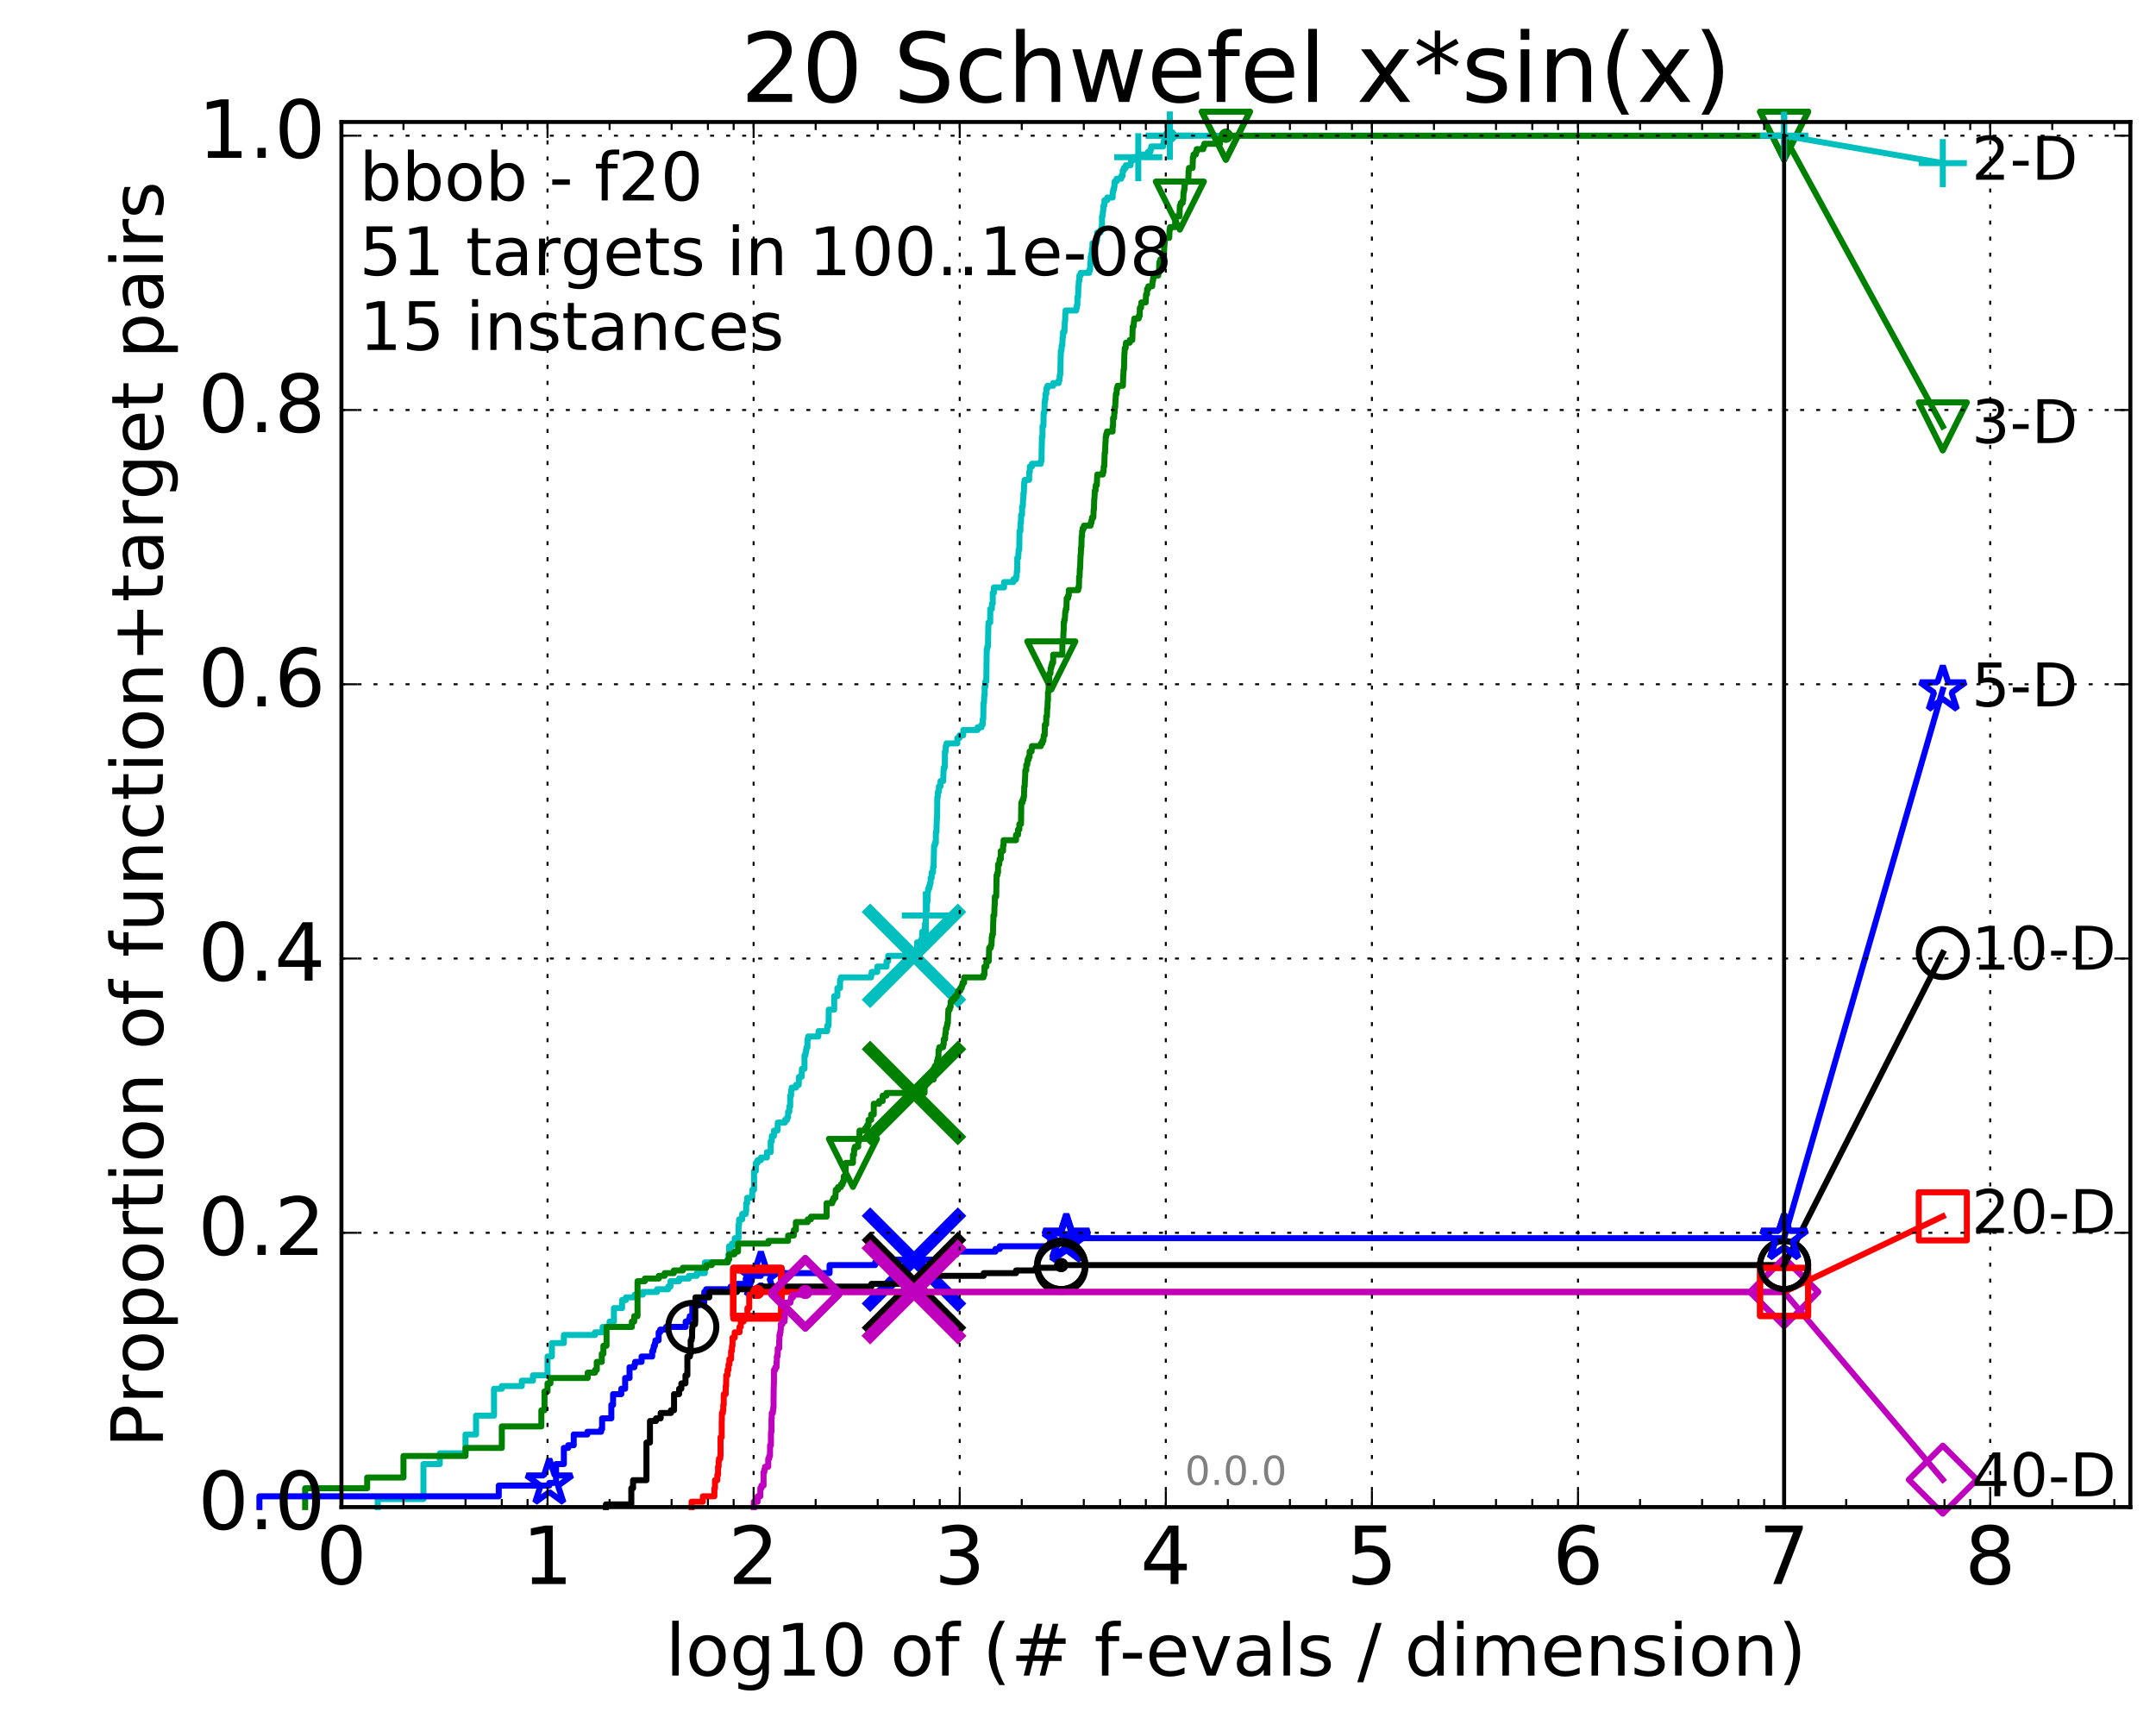 <?xml version="1.0" encoding="utf-8" standalone="no"?>
<!DOCTYPE svg PUBLIC "-//W3C//DTD SVG 1.1//EN"
  "http://www.w3.org/Graphics/SVG/1.1/DTD/svg11.dtd">
<!-- Created with matplotlib (http://matplotlib.org/) -->
<svg height="432pt" version="1.1" viewBox="0 0 538 432" width="538pt" xmlns="http://www.w3.org/2000/svg" xmlns:xlink="http://www.w3.org/1999/xlink">
 <defs>
  <style type="text/css">
*{stroke-linecap:butt;stroke-linejoin:round;stroke-miterlimit:100000;}
  </style>
 </defs>
 <g id="figure_1">
  <g id="patch_1">
   <path d="M 0 432.436 
L 538.8 432.436 
L 538.8 0 
L 0 0 
z
" style="fill:#ffffff;"/>
  </g>
  <g id="axes_1">
   <g id="patch_2">
    <path d="M 85.2 376.036 
L 531.6 376.036 
L 531.6 30.436 
L 85.2 30.436 
z
" style="fill:#ffffff;"/>
   </g>
   <g id="line2d_1">
    <defs>
     <path d="M 0 1.5 
C 0.398 1.5 0.779 1.342 1.061 1.061 
C 1.342 0.779 1.5 0.398 1.5 0 
C 1.5 -0.398 1.342 -0.779 1.061 -1.061 
C 0.779 -1.342 0.398 -1.5 0 -1.5 
C -0.398 -1.5 -0.779 -1.342 -1.061 -1.061 
C -1.342 -0.779 -1.5 -0.398 -1.5 0 
C -1.5 0.398 -1.342 0.779 -1.061 1.061 
C -0.779 1.342 -0.398 1.5 0 1.5 
z
" id="mbd759bd8d3" style="stroke:#00bfbf;stroke-width:0.5;"/>
    </defs>
    <g>
     <use style="fill:#00bfbf;stroke:#00bfbf;stroke-width:0.5;" x="291.924" xlink:href="#mbd759bd8d3" y="33.858"/>
     <use style="fill:#00bfbf;stroke:#00bfbf;stroke-width:0.5;" x="291.924" xlink:href="#mbd759bd8d3" y="33.858"/>
    </g>
   </g>
   <g id="line2d_2">
    <path d="M 94.256 376.036 
L 94.256 374.023 
L 105.665 374.023 
L 105.665 365.301 
L 109.738 365.301 
L 109.738 362.617 
L 116.163 362.617 
L 116.163 357.921 
L 118.794 357.921 
L 118.794 353.224 
L 123.276 353.224 
L 123.276 346.515 
L 125.219 346.515 
L 125.219 345.844 
L 130.203 345.844 
L 130.203 344.502 
L 132.999 344.502 
L 132.999 343.16 
L 136.629 343.16 
L 136.629 338.464 
L 137.718 338.464 
L 137.718 335.109 
L 140.701 335.109 
L 140.701 333.096 
L 148.48 333.096 
L 148.48 332.425 
L 150.369 332.425 
L 150.369 331.083 
L 152.11 331.083 
L 152.11 329.742 
L 153.2 329.742 
L 153.2 326.387 
L 155.232 326.387 
L 155.232 324.374 
L 156.182 324.374 
L 156.182 323.703 
L 158.396 323.703 
L 158.396 323.032 
L 160.409 323.032 
L 160.409 322.361 
L 163.962 322.361 
L 163.962 321.69 
L 166.738 321.69 
L 166.738 321.019 
L 167.311 321.019 
L 167.311 319.677 
L 169.465 319.677 
L 169.465 319.007 
L 171.895 319.007 
L 171.895 318.336 
L 173.877 318.336 
L 173.877 317.665 
L 175.891 317.665 
L 175.891 314.981 
L 181.482 314.981 
L 181.482 314.31 
L 181.78 314.31 
L 181.78 312.968 
L 181.928 312.968 
L 181.928 310.955 
L 182.65 310.955 
L 182.65 310.284 
L 183.351 310.284 
L 183.351 308.942 
L 184.295 308.942 
L 184.295 305.588 
L 184.427 305.588 
L 184.427 304.246 
L 185.202 304.246 
L 185.202 302.904 
L 186.073 302.904 
L 186.073 302.233 
L 186.195 302.233 
L 186.195 300.22 
L 186.436 300.22 
L 186.436 298.878 
L 187.72 298.878 
L 187.72 296.866 
L 188.169 296.866 
L 188.169 292.169 
L 188.609 292.169 
L 188.609 290.156 
L 189.04 290.156 
L 189.04 289.485 
L 189.879 289.485 
L 189.879 288.814 
L 191.372 288.814 
L 191.372 287.472 
L 192.315 287.472 
L 192.315 284.789 
L 192.59 284.789 
L 192.59 283.447 
L 193.13 283.447 
L 193.13 282.105 
L 194.003 282.105 
L 194.088 280.092 
L 195.889 280.092 
L 195.889 279.421 
L 196.433 279.421 
L 196.433 278.75 
L 196.662 278.75 
L 196.662 277.408 
L 196.964 277.408 
L 196.964 276.067 
L 197.188 276.067 
L 197.188 273.383 
L 197.409 273.383 
L 197.409 272.041 
L 197.556 272.041 
L 197.556 271.37 
L 198.624 271.37 
L 198.624 270.699 
L 199.31 270.699 
L 199.377 268.686 
L 200.04 268.686 
L 200.105 266.673 
L 200.747 266.673 
L 200.747 263.319 
L 200.999 263.319 
L 200.999 262.648 
L 201.123 262.648 
L 201.123 261.977 
L 201.247 261.977 
L 201.247 261.306 
L 201.494 261.306 
L 201.494 259.293 
L 201.676 259.293 
L 201.676 258.622 
L 204.199 258.622 
L 204.253 257.28 
L 206.416 257.28 
L 206.416 255.938 
L 206.757 255.938 
L 206.805 251.913 
L 208.162 251.913 
L 208.162 248.558 
L 208.965 248.558 
L 208.965 246.545 
L 209.612 246.545 
L 209.612 244.532 
L 209.824 244.532 
L 209.824 243.862 
L 217.369 243.862 
L 217.369 243.191 
L 217.519 243.191 
L 217.519 242.52 
L 218.908 242.52 
L 218.908 241.178 
L 221.225 241.178 
L 221.225 239.836 
L 221.626 239.836 
L 221.626 238.494 
L 228.519 238.494 
L 228.519 237.823 
L 228.845 237.823 
L 228.845 235.139 
L 229.813 235.139 
L 229.813 234.468 
L 230.103 234.468 
L 230.137 232.456 
L 230.74 232.456 
L 230.823 230.443 
L 231.036 230.443 
L 231.036 228.43 
L 231.166 228.43 
L 231.166 227.088 
L 231.295 227.088 
L 231.295 225.075 
L 231.439 225.075 
L 231.535 222.392 
L 231.599 222.392 
L 231.599 221.721 
L 231.868 221.721 
L 231.868 221.05 
L 232.055 221.05 
L 232.055 220.379 
L 232.226 220.379 
L 232.226 219.037 
L 232.487 219.037 
L 232.487 217.695 
L 232.821 217.695 
L 232.821 216.353 
L 232.971 216.353 
L 233.075 210.986 
L 233.297 210.986 
L 233.297 210.315 
L 233.517 210.315 
L 233.532 207.631 
L 233.677 207.631 
L 233.764 204.276 
L 233.836 204.276 
L 233.893 198.909 
L 234.008 198.909 
L 234.051 197.567 
L 234.277 197.567 
L 234.291 196.225 
L 234.683 196.225 
L 234.683 194.883 
L 235.364 194.883 
L 235.445 192.199 
L 235.498 192.199 
L 235.498 191.528 
L 235.75 191.528 
L 235.79 187.503 
L 235.987 187.503 
L 235.987 186.161 
L 236.182 186.161 
L 236.182 185.49 
L 238.897 185.49 
L 238.897 184.148 
L 239.441 184.148 
L 239.441 183.477 
L 240.351 183.477 
L 240.383 182.135 
L 243.945 182.135 
L 243.945 181.464 
L 244.929 181.464 
L 244.929 180.793 
L 245.225 180.793 
L 245.225 179.452 
L 245.354 179.452 
L 245.423 175.426 
L 245.534 175.426 
L 245.619 173.413 
L 245.704 173.413 
L 245.704 171.4 
L 245.872 171.4 
L 245.872 170.058 
L 246.114 170.058 
L 246.222 162.007 
L 246.362 162.007 
L 246.362 161.336 
L 246.525 161.336 
L 246.623 155.969 
L 246.671 155.969 
L 246.671 155.298 
L 247.104 155.298 
L 247.104 151.943 
L 247.49 151.943 
L 247.545 150.601 
L 247.723 150.601 
L 247.723 147.917 
L 248.015 147.917 
L 248.015 146.576 
L 250.548 146.576 
L 250.548 145.234 
L 252.873 145.234 
L 252.873 144.563 
L 253.52 144.563 
L 253.52 143.892 
L 253.692 143.892 
L 253.733 142.55 
L 253.827 142.55 
L 253.851 139.195 
L 254.085 139.195 
L 254.183 137.182 
L 254.344 137.182 
L 254.408 132.486 
L 254.635 132.486 
L 254.647 130.473 
L 254.771 130.473 
L 254.799 128.46 
L 255.034 128.46 
L 255.04 126.447 
L 255.217 126.447 
L 255.311 124.435 
L 255.349 124.435 
L 255.371 123.093 
L 255.475 123.093 
L 255.573 120.409 
L 255.682 120.409 
L 255.682 119.738 
L 256.805 119.738 
L 256.83 117.725 
L 256.984 117.725 
L 256.984 116.383 
L 257.508 116.383 
L 257.508 115.712 
L 259.722 115.712 
L 259.722 115.041 
L 259.875 115.041 
L 259.974 110.345 
L 259.991 110.345 
L 259.991 109.003 
L 260.138 109.003 
L 260.151 106.319 
L 260.367 106.319 
L 260.433 102.965 
L 260.624 102.965 
L 260.676 100.281 
L 260.763 100.281 
L 260.763 99.61 
L 260.883 99.61 
L 260.883 98.268 
L 261.096 98.268 
L 261.096 96.926 
L 261.379 96.926 
L 261.379 96.255 
L 262.811 96.255 
L 262.811 95.584 
L 264.179 95.584 
L 264.179 94.913 
L 264.382 94.913 
L 264.451 93.571 
L 264.571 93.571 
L 264.676 88.875 
L 264.702 88.875 
L 264.705 87.533 
L 264.878 87.533 
L 264.917 86.191 
L 265.092 86.191 
L 265.145 84.178 
L 265.258 84.178 
L 265.262 82.836 
L 265.621 82.836 
L 265.718 80.153 
L 265.784 80.153 
L 265.845 78.14 
L 265.897 78.14 
L 265.897 77.469 
L 268.562 77.469 
L 268.562 76.798 
L 268.711 76.798 
L 268.711 76.127 
L 268.843 76.127 
L 268.861 74.114 
L 269.025 74.114 
L 269.102 71.431 
L 269.165 71.431 
L 269.2 70.089 
L 269.341 70.089 
L 269.341 68.747 
L 269.668 68.747 
L 269.668 68.076 
L 271.795 68.076 
L 271.795 67.405 
L 272.028 67.405 
L 272.077 65.392 
L 272.173 65.392 
L 272.173 64.05 
L 272.307 64.05 
L 272.307 63.379 
L 272.427 63.379 
L 272.489 62.037 
L 272.611 62.037 
L 272.611 60.696 
L 273.561 60.696 
L 273.561 60.025 
L 273.752 60.025 
L 273.809 58.012 
L 274.618 58.012 
L 274.618 57.341 
L 274.872 57.341 
L 274.97 55.999 
L 274.984 55.999 
L 274.984 53.986 
L 275.122 53.986 
L 275.229 52.644 
L 275.303 52.644 
L 275.354 51.302 
L 275.573 51.302 
L 275.595 49.961 
L 276.3 49.961 
L 276.3 49.29 
L 277.647 49.29 
L 277.653 47.948 
L 277.786 47.948 
L 277.786 47.277 
L 277.99 47.277 
L 277.99 46.606 
L 278.109 46.606 
L 278.147 45.264 
L 278.638 45.264 
L 278.638 44.593 
L 279.781 44.593 
L 279.781 43.922 
L 280.114 43.922 
L 280.152 42.58 
L 280.435 42.58 
L 280.435 41.909 
L 280.908 41.909 
L 280.908 41.238 
L 282.126 41.238 
L 282.233 39.896 
L 283.078 39.896 
L 283.078 39.226 
L 284.035 39.226 
L 284.035 38.555 
L 286.476 38.555 
L 286.476 37.884 
L 287.076 37.884 
L 287.076 37.213 
L 287.278 37.213 
L 287.278 36.542 
L 290.235 36.542 
L 290.235 35.871 
L 290.397 35.871 
L 290.397 35.2 
L 290.535 35.2 
L 290.535 34.529 
L 291.924 34.529 
L 291.924 33.858 
L 445.2 33.858 
L 445.2 33.858 
" style="fill:none;stroke:#00bfbf;stroke-linecap:square;stroke-width:1.5;"/>
   </g>
   <g id="line2d_3">
    <defs>
     <path d="M -6 0 
L 6 0 
M 0 6 
L 0 -6 
" id="meb9dc12d53" style="stroke:#00bfbf;stroke-width:1.5;"/>
    </defs>
    <g>
     <use style="fill:none;stroke:#00bfbf;stroke-width:1.5;" x="231.036" xlink:href="#meb9dc12d53" y="228.43"/>
     <use style="fill:none;stroke:#00bfbf;stroke-width:1.5;" x="284.035" xlink:href="#meb9dc12d53" y="39.226"/>
     <use style="fill:none;stroke:#00bfbf;stroke-width:1.5;" x="291.924" xlink:href="#meb9dc12d53" y="33.858"/>
     <use style="fill:none;stroke:#00bfbf;stroke-width:1.5;" x="291.924" xlink:href="#meb9dc12d53" y="33.858"/>
     <use style="fill:none;stroke:#00bfbf;stroke-width:1.5;" x="445.2" xlink:href="#meb9dc12d53" y="33.858"/>
    </g>
   </g>
   <g id="line2d_4"/>
   <g id="line2d_5">
    <path clip-path="url(#pd8899422f5)" d="M 228.076 238.494 
" style="fill:none;stroke:#00bfbf;stroke-linecap:square;"/>
    <defs>
     <path d="M -12 12 
L 12 -12 
M -12 -12 
L 12 12 
" id="m76b938d4c9" style="stroke:#00bfbf;stroke-width:3.0;"/>
    </defs>
    <g clip-path="url(#pd8899422f5)">
     <use style="fill:#00bfbf;stroke:#00bfbf;stroke-width:3.0;" x="228.076" xlink:href="#m76b938d4c9" y="238.494"/>
    </g>
   </g>
   <g id="line2d_6">
    <defs>
     <path d="M 0 1.5 
C 0.398 1.5 0.779 1.342 1.061 1.061 
C 1.342 0.779 1.5 0.398 1.5 0 
C 1.5 -0.398 1.342 -0.779 1.061 -1.061 
C 0.779 -1.342 0.398 -1.5 0 -1.5 
C -0.398 -1.5 -0.779 -1.342 -1.061 -1.061 
C -1.342 -0.779 -1.5 -0.398 -1.5 0 
C -1.5 0.398 -1.342 0.779 -1.061 1.061 
C -0.779 1.342 -0.398 1.5 0 1.5 
z
" id="m6546b09ade" style="stroke:#008000;stroke-width:0.5;"/>
    </defs>
    <g>
     <use style="fill:#008000;stroke:#008000;stroke-width:0.5;" x="305.9" xlink:href="#m6546b09ade" y="33.858"/>
     <use style="fill:#008000;stroke:#008000;stroke-width:0.5;" x="305.9" xlink:href="#m6546b09ade" y="33.858"/>
    </g>
   </g>
   <g id="line2d_7">
    <path d="M 76.144 376.036 
L 76.144 371.34 
L 91.625 371.34 
L 91.625 368.656 
L 100.682 368.656 
L 100.682 363.288 
L 116.163 363.288 
L 116.163 361.276 
L 125.219 361.276 
L 125.219 355.908 
L 135.088 355.908 
L 135.088 351.882 
L 135.871 351.882 
L 135.871 347.186 
L 136.629 347.186 
L 136.629 345.173 
L 137.361 345.173 
L 137.361 343.831 
L 146.656 343.831 
L 146.656 342.489 
L 148.48 342.489 
L 148.48 341.818 
L 148.914 341.818 
L 148.914 339.806 
L 150.167 339.806 
L 150.167 337.793 
L 150.569 337.793 
L 150.569 335.78 
L 151.353 335.78 
L 151.353 331.083 
L 157.682 331.083 
L 157.682 329.742 
L 158.255 329.742 
L 158.255 328.4 
L 159.087 328.4 
L 159.087 319.677 
L 160.917 319.677 
L 160.917 319.007 
L 164.395 319.007 
L 164.395 318.336 
L 165.85 318.336 
L 165.85 317.665 
L 168.143 317.665 
L 168.143 316.994 
L 170.387 316.994 
L 170.387 316.323 
L 176.272 316.323 
L 176.272 315.652 
L 177.619 315.652 
L 177.619 314.981 
L 181.632 314.981 
L 181.632 314.31 
L 181.928 314.31 
L 181.928 312.968 
L 183.259 312.968 
L 183.259 312.297 
L 184.163 312.297 
L 184.163 310.284 
L 191.754 310.284 
L 191.754 309.613 
L 196.662 309.613 
L 196.662 308.272 
L 198.085 308.272 
L 198.085 306.93 
L 198.601 306.93 
L 198.601 304.917 
L 201.555 304.917 
L 201.555 304.246 
L 202.354 304.246 
L 202.354 303.575 
L 206.268 303.575 
L 206.268 300.22 
L 207.673 300.22 
L 207.673 299.549 
L 207.98 299.549 
L 207.98 298.878 
L 208.463 298.878 
L 208.552 296.866 
L 209.11 296.866 
L 209.11 296.195 
L 209.852 296.195 
L 209.852 295.524 
L 210.269 295.524 
L 210.269 294.853 
L 210.543 294.853 
L 210.543 293.511 
L 210.974 293.511 
L 211.054 290.156 
L 212.842 290.156 
L 212.842 288.143 
L 213.11 288.143 
L 213.11 286.802 
L 213.303 286.802 
L 213.303 286.131 
L 214.152 286.131 
L 214.152 284.789 
L 214.337 284.789 
L 214.337 284.118 
L 214.474 284.118 
L 214.474 282.105 
L 215.931 282.105 
L 215.931 281.434 
L 216.376 281.434 
L 216.376 280.763 
L 216.729 280.763 
L 216.729 279.421 
L 217.379 279.421 
L 217.379 278.079 
L 218.031 278.079 
L 218.031 275.396 
L 219.371 275.396 
L 219.371 274.725 
L 220.251 274.725 
L 220.251 273.383 
L 221.183 273.383 
L 221.183 272.712 
L 230.707 272.712 
L 230.74 270.028 
L 230.861 270.028 
L 230.861 269.357 
L 232.971 269.357 
L 232.971 266.673 
L 233.258 266.673 
L 233.258 266.002 
L 233.696 266.002 
L 233.696 265.332 
L 233.831 265.332 
L 233.831 264.661 
L 234.022 264.661 
L 234.022 263.99 
L 234.164 263.99 
L 234.211 261.977 
L 234.39 261.977 
L 234.39 261.306 
L 235.333 261.306 
L 235.333 260.635 
L 235.494 260.635 
L 235.494 259.293 
L 235.838 259.293 
L 235.865 257.951 
L 235.969 257.951 
L 236.03 256.609 
L 236.255 256.609 
L 236.255 255.938 
L 236.384 255.938 
L 236.384 255.267 
L 236.529 255.267 
L 236.605 252.584 
L 236.656 252.584 
L 236.656 251.913 
L 237 251.913 
L 237 251.242 
L 237.215 251.242 
L 237.215 249.9 
L 237.664 249.9 
L 237.664 249.229 
L 238.301 249.229 
L 238.301 248.558 
L 238.844 248.558 
L 238.844 247.887 
L 239.095 247.887 
L 239.095 247.216 
L 239.627 247.216 
L 239.627 246.545 
L 239.986 246.545 
L 239.986 245.874 
L 240.189 245.874 
L 240.189 245.203 
L 240.583 245.203 
L 240.583 243.862 
L 245.42 243.862 
L 245.42 243.191 
L 245.658 243.191 
L 245.658 241.178 
L 246.139 241.178 
L 246.139 239.836 
L 246.728 239.836 
L 246.835 236.481 
L 247.249 236.481 
L 247.249 235.81 
L 247.412 235.81 
L 247.48 233.797 
L 247.594 233.797 
L 247.594 233.127 
L 247.774 233.127 
L 247.851 229.772 
L 247.887 229.772 
L 247.887 228.43 
L 248.096 228.43 
L 248.182 225.746 
L 248.227 225.746 
L 248.257 223.733 
L 248.591 223.733 
L 248.685 218.366 
L 248.901 218.366 
L 248.901 217.695 
L 249.047 217.695 
L 249.047 215.682 
L 249.351 215.682 
L 249.432 214.34 
L 249.74 214.34 
L 249.74 212.327 
L 250.298 212.327 
L 250.298 210.986 
L 250.426 210.986 
L 250.426 209.644 
L 253.538 209.644 
L 253.538 208.302 
L 254.036 208.302 
L 254.036 206.96 
L 254.367 206.96 
L 254.367 205.618 
L 254.777 205.618 
L 254.852 200.251 
L 255.142 200.251 
L 255.142 199.58 
L 255.384 199.58 
L 255.384 198.909 
L 255.512 198.909 
L 255.591 196.225 
L 255.685 196.225 
L 255.775 194.212 
L 255.8 194.212 
L 255.854 192.199 
L 256.092 192.199 
L 256.092 190.857 
L 256.335 190.857 
L 256.419 189.516 
L 256.697 189.516 
L 256.697 188.845 
L 256.919 188.845 
L 256.919 187.503 
L 257.419 187.503 
L 257.505 186.161 
L 259.736 186.161 
L 259.736 185.49 
L 260.114 185.49 
L 260.114 184.819 
L 260.367 184.819 
L 260.452 183.477 
L 260.681 183.477 
L 260.738 180.793 
L 261.049 180.793 
L 261.086 178.781 
L 261.247 178.781 
L 261.309 176.768 
L 261.382 176.768 
L 261.451 174.755 
L 261.504 174.755 
L 261.512 172.742 
L 261.626 172.742 
L 261.698 170.729 
L 261.75 170.729 
L 261.849 168.046 
L 262.123 168.046 
L 262.169 166.704 
L 262.344 166.704 
L 262.344 166.033 
L 262.533 166.033 
L 262.533 165.362 
L 262.804 165.362 
L 262.804 163.349 
L 265.092 163.349 
L 265.104 159.994 
L 265.299 159.994 
L 265.393 157.311 
L 265.437 157.311 
L 265.437 155.298 
L 265.574 155.298 
L 265.574 154.627 
L 265.717 154.627 
L 265.807 152.614 
L 265.95 152.614 
L 265.95 151.943 
L 266.116 151.943 
L 266.175 149.259 
L 266.524 149.259 
L 266.524 148.588 
L 266.705 148.588 
L 266.705 147.246 
L 269.047 147.246 
L 269.047 146.576 
L 269.233 146.576 
L 269.28 143.892 
L 269.395 143.892 
L 269.455 141.879 
L 269.523 141.879 
L 269.634 138.524 
L 269.684 138.524 
L 269.774 136.511 
L 269.853 136.511 
L 269.902 133.828 
L 270.007 133.828 
L 270.034 132.486 
L 270.158 132.486 
L 270.158 131.815 
L 270.484 131.815 
L 270.484 131.144 
L 272.159 131.144 
L 272.159 130.473 
L 272.357 130.473 
L 272.357 129.802 
L 272.491 129.802 
L 272.491 129.131 
L 272.827 129.131 
L 272.907 127.118 
L 272.975 127.118 
L 273.053 124.435 
L 273.096 124.435 
L 273.2 122.422 
L 273.38 122.422 
L 273.432 121.08 
L 273.69 121.08 
L 273.767 119.067 
L 273.813 119.067 
L 273.813 118.396 
L 275.195 118.396 
L 275.195 117.725 
L 275.387 117.725 
L 275.415 116.383 
L 275.549 116.383 
L 275.656 113.029 
L 275.745 113.029 
L 275.852 110.345 
L 275.89 110.345 
L 275.917 109.003 
L 276.025 109.003 
L 276.025 108.332 
L 276.234 108.332 
L 276.234 107.661 
L 277.636 107.661 
L 277.636 106.319 
L 277.752 106.319 
L 277.752 104.306 
L 278.001 104.306 
L 278.067 102.965 
L 278.139 102.965 
L 278.16 101.623 
L 278.281 101.623 
L 278.372 99.61 
L 278.397 99.61 
L 278.454 98.268 
L 278.638 98.268 
L 278.681 96.926 
L 278.871 96.926 
L 278.871 96.255 
L 280.2 96.255 
L 280.294 93.571 
L 280.331 93.571 
L 280.368 92.23 
L 280.471 92.23 
L 280.576 88.204 
L 280.606 88.204 
L 280.681 86.862 
L 280.886 86.862 
L 280.968 85.52 
L 281.889 85.52 
L 281.889 84.849 
L 282.549 84.849 
L 282.649 81.495 
L 282.857 81.495 
L 282.968 80.153 
L 283.05 80.153 
L 283.05 79.482 
L 284.158 79.482 
L 284.158 78.811 
L 284.4 78.811 
L 284.432 76.798 
L 284.734 76.798 
L 284.803 75.456 
L 285.897 75.456 
L 285.974 73.443 
L 286.217 73.443 
L 286.227 72.101 
L 286.549 72.101 
L 286.549 71.431 
L 287.519 71.431 
L 287.624 70.089 
L 287.736 70.089 
L 287.736 69.418 
L 287.866 69.418 
L 287.866 68.747 
L 289.027 68.747 
L 289.027 68.076 
L 289.21 68.076 
L 289.301 65.392 
L 289.547 65.392 
L 289.547 64.721 
L 290.179 64.721 
L 290.179 64.05 
L 290.439 64.05 
L 290.522 61.366 
L 290.575 61.366 
L 290.678 59.354 
L 291.768 59.354 
L 291.846 57.341 
L 291.961 57.341 
L 291.961 56.67 
L 293.185 56.67 
L 293.252 55.328 
L 293.342 55.328 
L 293.411 53.986 
L 294.326 53.986 
L 294.411 51.302 
L 294.623 51.302 
L 294.623 50.631 
L 295.127 50.631 
L 295.127 49.961 
L 295.258 49.961 
L 295.337 47.948 
L 295.446 47.948 
L 295.446 47.277 
L 295.582 47.277 
L 295.586 45.935 
L 295.776 45.935 
L 295.776 45.264 
L 296.514 45.264 
L 296.608 42.58 
L 296.685 42.58 
L 296.685 41.909 
L 297.586 41.909 
L 297.674 39.226 
L 297.822 39.226 
L 297.822 38.555 
L 298.413 38.555 
L 298.413 37.884 
L 298.63 37.884 
L 298.63 37.213 
L 300.26 37.213 
L 300.26 36.542 
L 300.517 36.542 
L 300.517 35.871 
L 304.416 35.871 
L 304.479 34.529 
L 305.9 34.529 
L 305.9 33.858 
L 445.2 33.858 
L 445.2 33.858 
" style="fill:none;stroke:#008000;stroke-linecap:square;stroke-width:1.5;"/>
   </g>
   <g id="line2d_8">
    <defs>
     <path d="M -0 6 
L 6 -6 
L -6 -6 
z
" id="m24d2e5f565" style="stroke:#008000;stroke-linejoin:miter;stroke-width:1.5;"/>
    </defs>
    <g>
     <use style="fill:none;stroke:#008000;stroke-linejoin:miter;stroke-width:1.5;" x="212.842" xlink:href="#m24d2e5f565" y="290.156"/>
     <use style="fill:none;stroke:#008000;stroke-linejoin:miter;stroke-width:1.5;" x="262.344" xlink:href="#m24d2e5f565" y="166.033"/>
     <use style="fill:none;stroke:#008000;stroke-linejoin:miter;stroke-width:1.5;" x="294.411" xlink:href="#m24d2e5f565" y="51.302"/>
     <use style="fill:none;stroke:#008000;stroke-linejoin:miter;stroke-width:1.5;" x="305.9" xlink:href="#m24d2e5f565" y="33.858"/>
     <use style="fill:none;stroke:#008000;stroke-linejoin:miter;stroke-width:1.5;" x="305.9" xlink:href="#m24d2e5f565" y="33.858"/>
     <use style="fill:none;stroke:#008000;stroke-linejoin:miter;stroke-width:1.5;" x="445.2" xlink:href="#m24d2e5f565" y="33.858"/>
    </g>
   </g>
   <g id="line2d_9"/>
   <g id="line2d_10">
    <path clip-path="url(#pd8899422f5)" d="M 228.076 272.712 
" style="fill:none;stroke:#008000;stroke-linecap:square;"/>
    <defs>
     <path d="M -12 12 
L 12 -12 
M -12 -12 
L 12 12 
" id="m7cfbdf852c" style="stroke:#008000;stroke-width:3.0;"/>
    </defs>
    <g clip-path="url(#pd8899422f5)">
     <use style="fill:#008000;stroke:#008000;stroke-width:3.0;" x="228.076" xlink:href="#m7cfbdf852c" y="272.712"/>
    </g>
   </g>
   <g id="line2d_11">
    <defs>
     <path d="M 0 1.5 
C 0.398 1.5 0.779 1.342 1.061 1.061 
C 1.342 0.779 1.5 0.398 1.5 0 
C 1.5 -0.398 1.342 -0.779 1.061 -1.061 
C 0.779 -1.342 0.398 -1.5 0 -1.5 
C -0.398 -1.5 -0.779 -1.342 -1.061 -1.061 
C -1.342 -0.779 -1.5 -0.398 -1.5 0 
C -1.5 0.398 -1.342 0.779 -1.061 1.061 
C -0.779 1.342 -0.398 1.5 0 1.5 
z
" id="m8cc418db4b" style="stroke:#0000ff;stroke-width:0.5;"/>
    </defs>
    <g>
     <use style="fill:#0000ff;stroke:#0000ff;stroke-width:0.5;" x="266.088" xlink:href="#m8cc418db4b" y="308.942"/>
     <use style="fill:#0000ff;stroke:#0000ff;stroke-width:0.5;" x="266.088" xlink:href="#m8cc418db4b" y="308.942"/>
    </g>
   </g>
   <g id="line2d_12">
    <path d="M 64.735 376.036 
L 64.735 373.352 
L 124.462 373.352 
L 124.462 370.669 
L 137.071 370.669 
L 137.071 369.998 
L 138.757 369.998 
L 138.757 365.301 
L 140.701 365.301 
L 140.701 361.276 
L 141.79 361.276 
L 141.79 360.605 
L 143.165 360.605 
L 143.165 357.921 
L 146.561 357.921 
L 146.561 357.25 
L 150.004 357.25 
L 150.004 356.579 
L 150.248 356.579 
L 150.248 353.895 
L 152.552 353.895 
L 152.552 350.541 
L 152.986 350.541 
L 152.986 347.857 
L 155.037 347.857 
L 155.037 346.515 
L 155.995 346.515 
L 155.995 343.831 
L 157.094 343.831 
L 157.094 341.147 
L 158.311 341.147 
L 158.311 340.477 
L 158.48 340.477 
L 158.48 339.806 
L 160.099 339.806 
L 160.099 338.464 
L 162.747 338.464 
L 162.747 337.122 
L 163.023 337.122 
L 163.023 336.451 
L 163.159 336.451 
L 163.159 335.78 
L 163.43 335.78 
L 163.43 335.109 
L 163.564 335.109 
L 163.564 334.438 
L 164.352 334.438 
L 164.352 332.425 
L 164.736 332.425 
L 164.736 331.754 
L 166.21 331.754 
L 166.21 331.083 
L 171.098 331.083 
L 171.098 329.742 
L 171.941 329.742 
L 171.941 329.071 
L 172.124 329.071 
L 172.124 328.4 
L 172.754 328.4 
L 172.754 325.716 
L 174.377 325.716 
L 174.377 325.045 
L 175.736 325.045 
L 175.736 322.361 
L 176.197 322.361 
L 176.197 321.69 
L 182.335 321.69 
L 182.335 321.019 
L 183.842 321.019 
L 183.842 320.348 
L 186.097 320.348 
L 186.097 319.007 
L 187.331 319.007 
L 187.331 318.336 
L 189.859 318.336 
L 189.859 317.665 
L 207.007 317.665 
L 207.007 315.652 
L 218.374 315.652 
L 218.374 314.981 
L 223.671 314.981 
L 223.671 314.31 
L 236.898 314.31 
L 236.898 312.968 
L 238.681 312.968 
L 238.681 312.297 
L 248.401 312.297 
L 248.401 311.626 
L 249.484 311.626 
L 249.484 310.955 
L 262.041 310.955 
L 262.041 309.613 
L 266.088 309.613 
L 266.088 308.942 
L 445.2 308.942 
" style="fill:none;stroke:#0000ff;stroke-linecap:square;stroke-width:1.5;"/>
   </g>
   <g id="line2d_13">
    <defs>
     <path d="M 0 -6 
L -1.347 -1.854 
L -5.706 -1.854 
L -2.18 0.708 
L -3.527 4.854 
L -0 2.292 
L 3.527 4.854 
L 2.18 0.708 
L 5.706 -1.854 
L 1.347 -1.854 
z
" id="m1ef11225bb" style="stroke:#0000ff;stroke-linejoin:bevel;stroke-width:1.5;"/>
    </defs>
    <g>
     <use style="fill:none;stroke:#0000ff;stroke-linejoin:bevel;stroke-width:1.5;" x="137.071" xlink:href="#m1ef11225bb" y="369.998"/>
     <use style="fill:none;stroke:#0000ff;stroke-linejoin:bevel;stroke-width:1.5;" x="189.859" xlink:href="#m1ef11225bb" y="318.336"/>
     <use style="fill:none;stroke:#0000ff;stroke-linejoin:bevel;stroke-width:1.5;" x="266.088" xlink:href="#m1ef11225bb" y="309.613"/>
     <use style="fill:none;stroke:#0000ff;stroke-linejoin:bevel;stroke-width:1.5;" x="266.088" xlink:href="#m1ef11225bb" y="308.942"/>
     <use style="fill:none;stroke:#0000ff;stroke-linejoin:bevel;stroke-width:1.5;" x="266.088" xlink:href="#m1ef11225bb" y="308.942"/>
     <use style="fill:none;stroke:#0000ff;stroke-linejoin:bevel;stroke-width:1.5;" x="445.2" xlink:href="#m1ef11225bb" y="308.942"/>
    </g>
   </g>
   <g id="line2d_14"/>
   <g id="line2d_15">
    <path clip-path="url(#pd8899422f5)" d="M 228.076 314.31 
" style="fill:none;stroke:#0000ff;stroke-linecap:square;"/>
    <defs>
     <path d="M -12 12 
L 12 -12 
M -12 -12 
L 12 12 
" id="m2f8c737f7c" style="stroke:#0000ff;stroke-width:3.0;"/>
    </defs>
    <g clip-path="url(#pd8899422f5)">
     <use style="fill:#0000ff;stroke:#0000ff;stroke-width:3.0;" x="228.076" xlink:href="#m2f8c737f7c" y="314.31"/>
    </g>
   </g>
   <g id="line2d_16">
    <defs>
     <path d="M 0 1.5 
C 0.398 1.5 0.779 1.342 1.061 1.061 
C 1.342 0.779 1.5 0.398 1.5 0 
C 1.5 -0.398 1.342 -0.779 1.061 -1.061 
C 0.779 -1.342 0.398 -1.5 0 -1.5 
C -0.398 -1.5 -0.779 -1.342 -1.061 -1.061 
C -1.342 -0.779 -1.5 -0.398 -1.5 0 
C -1.5 0.398 -1.342 0.779 -1.061 1.061 
C -0.779 1.342 -0.398 1.5 0 1.5 
z
" id="m5c6365a22e" style="stroke:#000000;stroke-width:0.5;"/>
    </defs>
    <g>
     <use style="stroke:#000000;stroke-width:0.5;" x="264.811" xlink:href="#m5c6365a22e" y="315.652"/>
     <use style="stroke:#000000;stroke-width:0.5;" x="264.811" xlink:href="#m5c6365a22e" y="315.652"/>
    </g>
   </g>
   <g id="line2d_17">
    <path d="M 151.198 376.036 
L 151.198 375.365 
L 157.536 375.365 
L 157.536 371.34 
L 157.97 371.34 
L 157.97 369.327 
L 161.315 369.327 
L 161.315 359.934 
L 162.185 359.934 
L 162.185 354.566 
L 163.697 354.566 
L 163.697 353.895 
L 164.863 353.895 
L 164.863 352.553 
L 167.424 352.553 
L 167.424 351.882 
L 168.198 351.882 
L 168.198 347.857 
L 169.465 347.857 
L 169.465 346.515 
L 170.023 346.515 
L 170.023 345.173 
L 171.051 345.173 
L 171.051 343.16 
L 171.524 343.16 
L 171.524 338.464 
L 172.17 338.464 
L 172.17 337.793 
L 172.351 337.793 
L 172.351 334.438 
L 172.576 334.438 
L 172.576 333.767 
L 172.709 333.767 
L 172.709 331.754 
L 172.754 331.754 
L 172.754 331.083 
L 172.842 331.083 
L 172.842 330.412 
L 173.452 330.412 
L 173.452 329.742 
L 173.495 329.742 
L 173.495 325.716 
L 173.537 325.716 
L 173.537 323.703 
L 176.98 323.703 
L 176.98 322.361 
L 183.895 322.361 
L 183.895 321.69 
L 189.714 321.69 
L 189.714 321.019 
L 217.441 321.019 
L 217.441 320.348 
L 230.951 320.348 
L 230.951 319.677 
L 230.97 319.677 
L 230.97 318.336 
L 245.478 318.336 
L 245.478 317.665 
L 253.548 317.665 
L 253.548 316.994 
L 258.409 316.994 
L 258.409 316.323 
L 264.811 316.323 
L 264.811 315.652 
L 445.2 315.652 
" style="fill:none;stroke:#000000;stroke-linecap:square;stroke-width:1.5;"/>
   </g>
   <g id="line2d_18">
    <defs>
     <path d="M 0 6 
C 1.591 6 3.117 5.368 4.243 4.243 
C 5.368 3.117 6 1.591 6 0 
C 6 -1.591 5.368 -3.117 4.243 -4.243 
C 3.117 -5.368 1.591 -6 0 -6 
C -1.591 -6 -3.117 -5.368 -4.243 -4.243 
C -5.368 -3.117 -6 -1.591 -6 0 
C -6 1.591 -5.368 3.117 -4.243 4.243 
C -3.117 5.368 -1.591 6 0 6 
z
" id="m8e0c8fa739" style="stroke:#000000;stroke-width:1.5;"/>
    </defs>
    <g>
     <use style="fill:none;stroke:#000000;stroke-width:1.5;" x="172.754" xlink:href="#m8e0c8fa739" y="331.083"/>
     <use style="fill:none;stroke:#000000;stroke-width:1.5;" x="264.811" xlink:href="#m8e0c8fa739" y="316.323"/>
     <use style="fill:none;stroke:#000000;stroke-width:1.5;" x="264.811" xlink:href="#m8e0c8fa739" y="315.652"/>
     <use style="fill:none;stroke:#000000;stroke-width:1.5;" x="264.811" xlink:href="#m8e0c8fa739" y="315.652"/>
     <use style="fill:none;stroke:#000000;stroke-width:1.5;" x="445.2" xlink:href="#m8e0c8fa739" y="315.652"/>
    </g>
   </g>
   <g id="line2d_19"/>
   <g id="line2d_20">
    <path clip-path="url(#pd8899422f5)" d="M 228.076 320.348 
" style="fill:none;stroke:#000000;stroke-linecap:square;"/>
    <defs>
     <path d="M -12 12 
L 12 -12 
M -12 -12 
L 12 12 
" id="m098368f9a3" style="stroke:#000000;stroke-width:3.0;"/>
    </defs>
    <g clip-path="url(#pd8899422f5)">
     <use style="stroke:#000000;stroke-width:3.0;" x="228.076" xlink:href="#m098368f9a3" y="320.348"/>
    </g>
   </g>
   <g id="line2d_21">
    <defs>
     <path d="M 0 1.5 
C 0.398 1.5 0.779 1.342 1.061 1.061 
C 1.342 0.779 1.5 0.398 1.5 0 
C 1.5 -0.398 1.342 -0.779 1.061 -1.061 
C 0.779 -1.342 0.398 -1.5 0 -1.5 
C -0.398 -1.5 -0.779 -1.342 -1.061 -1.061 
C -1.342 -0.779 -1.5 -0.398 -1.5 0 
C -1.5 0.398 -1.342 0.779 -1.061 1.061 
C -0.779 1.342 -0.398 1.5 0 1.5 
z
" id="m4fe1ef7138" style="stroke:#ff0000;stroke-width:0.5;"/>
    </defs>
    <g>
     <use style="fill:#ff0000;stroke:#ff0000;stroke-width:0.5;" x="188.976" xlink:href="#m4fe1ef7138" y="322.361"/>
     <use style="fill:#ff0000;stroke:#ff0000;stroke-width:0.5;" x="188.976" xlink:href="#m4fe1ef7138" y="322.361"/>
    </g>
   </g>
   <g id="line2d_22">
    <path d="M 172.576 376.036 
L 172.576 374.694 
L 175.384 374.694 
L 175.384 373.352 
L 178.263 373.352 
L 178.263 371.34 
L 178.418 371.34 
L 178.418 369.327 
L 178.995 369.327 
L 178.995 367.985 
L 179.179 367.985 
L 179.179 365.972 
L 179.328 365.972 
L 179.328 364.63 
L 179.41 364.63 
L 179.41 363.959 
L 179.737 363.959 
L 179.737 363.288 
L 179.802 363.288 
L 179.802 358.592 
L 180.091 358.592 
L 180.091 354.566 
L 180.123 354.566 
L 180.123 353.224 
L 180.139 353.224 
L 180.139 352.553 
L 180.392 352.553 
L 180.392 351.882 
L 180.486 351.882 
L 180.486 350.541 
L 180.596 350.541 
L 180.596 348.528 
L 180.611 348.528 
L 180.611 347.857 
L 181.089 347.857 
L 181.089 345.844 
L 181.196 345.844 
L 181.196 344.502 
L 181.226 344.502 
L 181.226 343.16 
L 181.542 343.16 
L 181.542 341.818 
L 181.78 341.818 
L 181.78 340.477 
L 182.001 340.477 
L 182.001 339.135 
L 182.422 339.135 
L 182.422 338.464 
L 182.436 338.464 
L 182.436 337.122 
L 182.65 337.122 
L 182.65 335.78 
L 182.792 335.78 
L 182.792 333.767 
L 183.337 333.767 
L 183.337 332.425 
L 184.532 332.425 
L 184.532 331.083 
L 184.857 331.083 
L 184.857 329.742 
L 185.542 329.742 
L 185.542 329.071 
L 186.146 329.071 
L 186.146 328.4 
L 186.508 328.4 
L 186.508 326.387 
L 186.958 326.387 
L 186.958 323.032 
L 188.976 323.032 
L 188.976 322.361 
L 445.2 322.361 
" style="fill:none;stroke:#ff0000;stroke-linecap:square;stroke-width:1.5;"/>
   </g>
   <g id="line2d_23">
    <defs>
     <path d="M -6 6 
L 6 6 
L 6 -6 
L -6 -6 
z
" id="me2b246d4d4" style="stroke:#ff0000;stroke-linejoin:miter;stroke-width:1.5;"/>
    </defs>
    <g>
     <use style="fill:none;stroke:#ff0000;stroke-linejoin:miter;stroke-width:1.5;" x="188.976" xlink:href="#me2b246d4d4" y="323.032"/>
     <use style="fill:none;stroke:#ff0000;stroke-linejoin:miter;stroke-width:1.5;" x="188.976" xlink:href="#me2b246d4d4" y="322.361"/>
     <use style="fill:none;stroke:#ff0000;stroke-linejoin:miter;stroke-width:1.5;" x="188.976" xlink:href="#me2b246d4d4" y="322.361"/>
     <use style="fill:none;stroke:#ff0000;stroke-linejoin:miter;stroke-width:1.5;" x="188.976" xlink:href="#me2b246d4d4" y="322.361"/>
     <use style="fill:none;stroke:#ff0000;stroke-linejoin:miter;stroke-width:1.5;" x="445.2" xlink:href="#me2b246d4d4" y="322.361"/>
    </g>
   </g>
   <g id="line2d_24"/>
   <g id="line2d_25">
    <path clip-path="url(#pd8899422f5)" d="M 228.076 322.361 
" style="fill:none;stroke:#ff0000;stroke-linecap:square;"/>
    <defs>
     <path d="M -12 12 
L 12 -12 
M -12 -12 
L 12 12 
" id="m6d880c2b15" style="stroke:#ff0000;stroke-width:3.0;"/>
    </defs>
    <g clip-path="url(#pd8899422f5)">
     <use style="fill:#ff0000;stroke:#ff0000;stroke-width:3.0;" x="228.076" xlink:href="#m6d880c2b15" y="322.361"/>
    </g>
   </g>
   <g id="line2d_26">
    <defs>
     <path d="M 0 1.5 
C 0.398 1.5 0.779 1.342 1.061 1.061 
C 1.342 0.779 1.5 0.398 1.5 0 
C 1.5 -0.398 1.342 -0.779 1.061 -1.061 
C 0.779 -1.342 0.398 -1.5 0 -1.5 
C -0.398 -1.5 -0.779 -1.342 -1.061 -1.061 
C -1.342 -0.779 -1.5 -0.398 -1.5 0 
C -1.5 0.398 -1.342 0.779 -1.061 1.061 
C -0.779 1.342 -0.398 1.5 0 1.5 
z
" id="me32ff80518" style="stroke:#bf00bf;stroke-width:0.5;"/>
    </defs>
    <g>
     <use style="fill:#bf00bf;stroke:#bf00bf;stroke-width:0.5;" x="200.948" xlink:href="#me32ff80518" y="322.361"/>
     <use style="fill:#bf00bf;stroke:#bf00bf;stroke-width:0.5;" x="200.948" xlink:href="#me32ff80518" y="322.361"/>
    </g>
   </g>
   <g id="line2d_27">
    <path d="M 188.102 376.036 
L 188.102 374.694 
L 189.056 374.694 
L 189.056 373.352 
L 189.729 373.352 
L 189.729 371.34 
L 190.002 371.34 
L 190.002 370.669 
L 190.533 370.669 
L 190.533 367.314 
L 190.732 367.314 
L 190.732 366.643 
L 190.905 366.643 
L 190.905 365.972 
L 191.702 365.972 
L 191.702 363.959 
L 191.947 363.959 
L 191.947 363.288 
L 192.143 363.288 
L 192.143 361.947 
L 192.157 361.947 
L 192.157 360.605 
L 192.375 360.605 
L 192.375 357.921 
L 192.398 357.921 
L 192.398 357.25 
L 192.517 357.25 
L 192.517 353.895 
L 192.576 353.895 
L 192.576 352.553 
L 192.853 352.553 
L 192.853 351.882 
L 192.952 351.882 
L 192.952 351.212 
L 193.032 351.212 
L 193.032 348.528 
L 193.05 348.528 
L 193.05 346.515 
L 193.072 346.515 
L 193.072 345.844 
L 193.095 345.844 
L 193.095 345.173 
L 193.126 345.173 
L 193.126 341.818 
L 193.457 341.818 
L 193.457 341.147 
L 193.779 341.147 
L 193.779 339.806 
L 193.848 339.806 
L 193.848 338.464 
L 194.007 338.464 
L 194.007 337.793 
L 194.071 337.793 
L 194.071 336.451 
L 194.439 336.451 
L 194.439 334.438 
L 194.494 334.438 
L 194.494 333.096 
L 194.652 333.096 
L 194.652 332.425 
L 194.777 332.425 
L 194.777 331.754 
L 194.838 331.754 
L 194.838 330.412 
L 195.227 330.412 
L 195.227 329.742 
L 195.767 329.742 
L 195.767 329.071 
L 195.842 329.071 
L 195.842 327.729 
L 196.058 327.729 
L 196.058 327.058 
L 196.089 327.058 
L 196.089 325.045 
L 197.243 325.045 
L 197.243 324.374 
L 197.398 324.374 
L 197.398 323.703 
L 197.882 323.703 
L 197.882 323.032 
L 200.948 323.032 
L 200.948 322.361 
L 445.2 322.361 
" style="fill:none;stroke:#bf00bf;stroke-linecap:square;stroke-width:1.5;"/>
   </g>
   <g id="line2d_28">
    <defs>
     <path d="M -0 8.485 
L 8.485 0 
L 0 -8.485 
L -8.485 -0 
z
" id="ma91c9de41d" style="stroke:#bf00bf;stroke-linejoin:miter;stroke-width:1.5;"/>
    </defs>
    <g>
     <use style="fill:none;stroke:#bf00bf;stroke-linejoin:miter;stroke-width:1.5;" x="200.948" xlink:href="#ma91c9de41d" y="323.032"/>
     <use style="fill:none;stroke:#bf00bf;stroke-linejoin:miter;stroke-width:1.5;" x="200.948" xlink:href="#ma91c9de41d" y="323.032"/>
     <use style="fill:none;stroke:#bf00bf;stroke-linejoin:miter;stroke-width:1.5;" x="200.948" xlink:href="#ma91c9de41d" y="322.361"/>
     <use style="fill:none;stroke:#bf00bf;stroke-linejoin:miter;stroke-width:1.5;" x="200.948" xlink:href="#ma91c9de41d" y="322.361"/>
     <use style="fill:none;stroke:#bf00bf;stroke-linejoin:miter;stroke-width:1.5;" x="445.2" xlink:href="#ma91c9de41d" y="322.361"/>
    </g>
   </g>
   <g id="line2d_29"/>
   <g id="line2d_30">
    <path clip-path="url(#pd8899422f5)" d="M 228.076 322.361 
" style="fill:none;stroke:#bf00bf;stroke-linecap:square;"/>
    <defs>
     <path d="M -12 12 
L 12 -12 
M -12 -12 
L 12 12 
" id="md41288b08a" style="stroke:#bf00bf;stroke-width:3.0;"/>
    </defs>
    <g clip-path="url(#pd8899422f5)">
     <use style="fill:#bf00bf;stroke:#bf00bf;stroke-width:3.0;" x="228.076" xlink:href="#md41288b08a" y="322.361"/>
    </g>
   </g>
   <g id="line2d_31">
    <path d="M 445.2 322.361 
L 484.8 369.193 
" style="fill:none;stroke:#bf00bf;stroke-linecap:square;stroke-width:1.5;"/>
    <g>
     <use style="fill:none;stroke:#bf00bf;stroke-linejoin:miter;stroke-width:1.5;" x="445.2" xlink:href="#ma91c9de41d" y="322.361"/>
     <use style="fill:none;stroke:#bf00bf;stroke-linejoin:miter;stroke-width:1.5;" x="484.8" xlink:href="#ma91c9de41d" y="369.193"/>
    </g>
   </g>
   <g id="line2d_32">
    <path d="M 445.2 322.361 
L 484.8 303.494 
" style="fill:none;stroke:#ff0000;stroke-linecap:square;stroke-width:1.5;"/>
    <g>
     <use style="fill:none;stroke:#ff0000;stroke-linejoin:miter;stroke-width:1.5;" x="445.2" xlink:href="#me2b246d4d4" y="322.361"/>
     <use style="fill:none;stroke:#ff0000;stroke-linejoin:miter;stroke-width:1.5;" x="484.8" xlink:href="#me2b246d4d4" y="303.494"/>
    </g>
   </g>
   <g id="line2d_33">
    <path d="M 445.2 315.652 
L 484.8 237.796 
" style="fill:none;stroke:#000000;stroke-linecap:square;stroke-width:1.5;"/>
    <g>
     <use style="fill:none;stroke:#000000;stroke-width:1.5;" x="445.2" xlink:href="#m8e0c8fa739" y="315.652"/>
     <use style="fill:none;stroke:#000000;stroke-width:1.5;" x="484.8" xlink:href="#m8e0c8fa739" y="237.796"/>
    </g>
   </g>
   <g id="line2d_34">
    <path d="M 445.2 308.942 
L 484.8 172.098 
" style="fill:none;stroke:#0000ff;stroke-linecap:square;stroke-width:1.5;"/>
    <g>
     <use style="fill:none;stroke:#0000ff;stroke-linejoin:bevel;stroke-width:1.5;" x="445.2" xlink:href="#m1ef11225bb" y="308.942"/>
     <use style="fill:none;stroke:#0000ff;stroke-linejoin:bevel;stroke-width:1.5;" x="484.8" xlink:href="#m1ef11225bb" y="172.098"/>
    </g>
   </g>
   <g id="line2d_35">
    <path d="M 445.2 33.858 
L 484.8 106.4 
" style="fill:none;stroke:#008000;stroke-linecap:square;stroke-width:1.5;"/>
    <g>
     <use style="fill:none;stroke:#008000;stroke-linejoin:miter;stroke-width:1.5;" x="445.2" xlink:href="#m24d2e5f565" y="33.858"/>
     <use style="fill:none;stroke:#008000;stroke-linejoin:miter;stroke-width:1.5;" x="484.8" xlink:href="#m24d2e5f565" y="106.4"/>
    </g>
   </g>
   <g id="line2d_36">
    <path d="M 445.2 33.858 
L 484.8 40.702 
" style="fill:none;stroke:#00bfbf;stroke-linecap:square;stroke-width:1.5;"/>
    <g>
     <use style="fill:none;stroke:#00bfbf;stroke-width:1.5;" x="445.2" xlink:href="#meb9dc12d53" y="33.858"/>
     <use style="fill:none;stroke:#00bfbf;stroke-width:1.5;" x="484.8" xlink:href="#meb9dc12d53" y="40.702"/>
    </g>
   </g>
   <g id="line2d_37">
    <path d="M 445.2 376.036 
L 445.2 33.858 
" style="fill:none;stroke:#000000;stroke-linecap:square;"/>
   </g>
   <g id="patch_3">
    <path d="M 85.2 30.436 
L 531.6 30.436 
" style="fill:none;stroke:#000000;stroke-linecap:square;stroke-linejoin:miter;"/>
   </g>
   <g id="patch_4">
    <path d="M 531.6 376.036 
L 531.6 30.436 
" style="fill:none;stroke:#000000;stroke-linecap:square;stroke-linejoin:miter;"/>
   </g>
   <g id="patch_5">
    <path d="M 85.2 376.036 
L 531.6 376.036 
" style="fill:none;stroke:#000000;stroke-linecap:square;stroke-linejoin:miter;"/>
   </g>
   <g id="patch_6">
    <path d="M 85.2 376.036 
L 85.2 30.436 
" style="fill:none;stroke:#000000;stroke-linecap:square;stroke-linejoin:miter;"/>
   </g>
   <g id="matplotlib.axis_1">
    <g id="xtick_1">
     <g id="line2d_38">
      <path clip-path="url(#pd8899422f5)" d="M 85.2 376.036 
L 85.2 30.436 
" style="fill:none;stroke:#000000;stroke-dasharray:1,3;stroke-dashoffset:0.0;stroke-width:0.5;"/>
     </g>
     <g id="line2d_39">
      <defs>
       <path d="M 0 0 
L 0 -4 
" id="ma1f75bfb7d" style="stroke:#000000;stroke-width:0.5;"/>
      </defs>
      <g>
       <use style="stroke:#000000;stroke-width:0.5;" x="85.2" xlink:href="#ma1f75bfb7d" y="376.036"/>
      </g>
     </g>
     <g id="line2d_40">
      <defs>
       <path d="M 0 0 
L 0 4 
" id="m3a681abb46" style="stroke:#000000;stroke-width:0.5;"/>
      </defs>
      <g>
       <use style="stroke:#000000;stroke-width:0.5;" x="85.2" xlink:href="#m3a681abb46" y="30.436"/>
      </g>
     </g>
     <g id="text_1">
      <!-- 0 -->
      <defs>
       <path d="M 31.781 66.406 
Q 24.172 66.406 20.328 58.906 
Q 16.5 51.422 16.5 36.375 
Q 16.5 21.391 20.328 13.891 
Q 24.172 6.391 31.781 6.391 
Q 39.453 6.391 43.281 13.891 
Q 47.125 21.391 47.125 36.375 
Q 47.125 51.422 43.281 58.906 
Q 39.453 66.406 31.781 66.406 
M 31.781 74.219 
Q 44.047 74.219 50.516 64.516 
Q 56.984 54.828 56.984 36.375 
Q 56.984 17.969 50.516 8.266 
Q 44.047 -1.422 31.781 -1.422 
Q 19.531 -1.422 13.062 8.266 
Q 6.594 17.969 6.594 36.375 
Q 6.594 54.828 13.062 64.516 
Q 19.531 74.219 31.781 74.219 
" id="BitstreamVeraSans-Roman-30"/>
      </defs>
      <g transform="translate(78.838 395.233)scale(0.2 -0.2)">
       <use xlink:href="#BitstreamVeraSans-Roman-30"/>
      </g>
     </g>
    </g>
    <g id="xtick_2">
     <g id="line2d_41">
      <path clip-path="url(#pd8899422f5)" d="M 136.629 376.036 
L 136.629 30.436 
" style="fill:none;stroke:#000000;stroke-dasharray:1,3;stroke-dashoffset:0.0;stroke-width:0.5;"/>
     </g>
     <g id="line2d_42">
      <g>
       <use style="stroke:#000000;stroke-width:0.5;" x="136.629" xlink:href="#ma1f75bfb7d" y="376.036"/>
      </g>
     </g>
     <g id="line2d_43">
      <g>
       <use style="stroke:#000000;stroke-width:0.5;" x="136.629" xlink:href="#m3a681abb46" y="30.436"/>
      </g>
     </g>
     <g id="text_2">
      <!-- 1 -->
      <defs>
       <path d="M 12.406 8.297 
L 28.516 8.297 
L 28.516 63.922 
L 10.984 60.406 
L 10.984 69.391 
L 28.422 72.906 
L 38.281 72.906 
L 38.281 8.297 
L 54.391 8.297 
L 54.391 0 
L 12.406 0 
z
" id="BitstreamVeraSans-Roman-31"/>
      </defs>
      <g transform="translate(130.266 395.233)scale(0.2 -0.2)">
       <use xlink:href="#BitstreamVeraSans-Roman-31"/>
      </g>
     </g>
    </g>
    <g id="xtick_3">
     <g id="line2d_44">
      <path clip-path="url(#pd8899422f5)" d="M 188.057 376.036 
L 188.057 30.436 
" style="fill:none;stroke:#000000;stroke-dasharray:1,3;stroke-dashoffset:0.0;stroke-width:0.5;"/>
     </g>
     <g id="line2d_45">
      <g>
       <use style="stroke:#000000;stroke-width:0.5;" x="188.057" xlink:href="#ma1f75bfb7d" y="376.036"/>
      </g>
     </g>
     <g id="line2d_46">
      <g>
       <use style="stroke:#000000;stroke-width:0.5;" x="188.057" xlink:href="#m3a681abb46" y="30.436"/>
      </g>
     </g>
     <g id="text_3">
      <!-- 2 -->
      <defs>
       <path d="M 19.188 8.297 
L 53.609 8.297 
L 53.609 0 
L 7.328 0 
L 7.328 8.297 
Q 12.938 14.109 22.625 23.891 
Q 32.328 33.688 34.812 36.531 
Q 39.547 41.844 41.422 45.531 
Q 43.312 49.219 43.312 52.781 
Q 43.312 58.594 39.234 62.25 
Q 35.156 65.922 28.609 65.922 
Q 23.969 65.922 18.812 64.312 
Q 13.672 62.703 7.812 59.422 
L 7.812 69.391 
Q 13.766 71.781 18.938 73 
Q 24.125 74.219 28.422 74.219 
Q 39.75 74.219 46.484 68.547 
Q 53.219 62.891 53.219 53.422 
Q 53.219 48.922 51.531 44.891 
Q 49.859 40.875 45.406 35.406 
Q 44.188 33.984 37.641 27.219 
Q 31.109 20.453 19.188 8.297 
" id="BitstreamVeraSans-Roman-32"/>
      </defs>
      <g transform="translate(181.695 395.233)scale(0.2 -0.2)">
       <use xlink:href="#BitstreamVeraSans-Roman-32"/>
      </g>
     </g>
    </g>
    <g id="xtick_4">
     <g id="line2d_47">
      <path clip-path="url(#pd8899422f5)" d="M 239.486 376.036 
L 239.486 30.436 
" style="fill:none;stroke:#000000;stroke-dasharray:1,3;stroke-dashoffset:0.0;stroke-width:0.5;"/>
     </g>
     <g id="line2d_48">
      <g>
       <use style="stroke:#000000;stroke-width:0.5;" x="239.486" xlink:href="#ma1f75bfb7d" y="376.036"/>
      </g>
     </g>
     <g id="line2d_49">
      <g>
       <use style="stroke:#000000;stroke-width:0.5;" x="239.486" xlink:href="#m3a681abb46" y="30.436"/>
      </g>
     </g>
     <g id="text_4">
      <!-- 3 -->
      <defs>
       <path d="M 40.578 39.312 
Q 47.656 37.797 51.625 33 
Q 55.609 28.219 55.609 21.188 
Q 55.609 10.406 48.188 4.484 
Q 40.766 -1.422 27.094 -1.422 
Q 22.516 -1.422 17.656 -0.516 
Q 12.797 0.391 7.625 2.203 
L 7.625 11.719 
Q 11.719 9.328 16.594 8.109 
Q 21.484 6.891 26.812 6.891 
Q 36.078 6.891 40.938 10.547 
Q 45.797 14.203 45.797 21.188 
Q 45.797 27.641 41.281 31.266 
Q 36.766 34.906 28.719 34.906 
L 20.219 34.906 
L 20.219 43.016 
L 29.109 43.016 
Q 36.375 43.016 40.234 45.922 
Q 44.094 48.828 44.094 54.297 
Q 44.094 59.906 40.109 62.906 
Q 36.141 65.922 28.719 65.922 
Q 24.656 65.922 20.016 65.031 
Q 15.375 64.156 9.812 62.312 
L 9.812 71.094 
Q 15.438 72.656 20.344 73.438 
Q 25.25 74.219 29.594 74.219 
Q 40.828 74.219 47.359 69.109 
Q 53.906 64.016 53.906 55.328 
Q 53.906 49.266 50.438 45.094 
Q 46.969 40.922 40.578 39.312 
" id="BitstreamVeraSans-Roman-33"/>
      </defs>
      <g transform="translate(233.123 395.233)scale(0.2 -0.2)">
       <use xlink:href="#BitstreamVeraSans-Roman-33"/>
      </g>
     </g>
    </g>
    <g id="xtick_5">
     <g id="line2d_50">
      <path clip-path="url(#pd8899422f5)" d="M 290.914 376.036 
L 290.914 30.436 
" style="fill:none;stroke:#000000;stroke-dasharray:1,3;stroke-dashoffset:0.0;stroke-width:0.5;"/>
     </g>
     <g id="line2d_51">
      <g>
       <use style="stroke:#000000;stroke-width:0.5;" x="290.914" xlink:href="#ma1f75bfb7d" y="376.036"/>
      </g>
     </g>
     <g id="line2d_52">
      <g>
       <use style="stroke:#000000;stroke-width:0.5;" x="290.914" xlink:href="#m3a681abb46" y="30.436"/>
      </g>
     </g>
     <g id="text_5">
      <!-- 4 -->
      <defs>
       <path d="M 37.797 64.312 
L 12.891 25.391 
L 37.797 25.391 
z
M 35.203 72.906 
L 47.609 72.906 
L 47.609 25.391 
L 58.016 25.391 
L 58.016 17.188 
L 47.609 17.188 
L 47.609 0 
L 37.797 0 
L 37.797 17.188 
L 4.891 17.188 
L 4.891 26.703 
z
" id="BitstreamVeraSans-Roman-34"/>
      </defs>
      <g transform="translate(284.552 395.233)scale(0.2 -0.2)">
       <use xlink:href="#BitstreamVeraSans-Roman-34"/>
      </g>
     </g>
    </g>
    <g id="xtick_6">
     <g id="line2d_53">
      <path clip-path="url(#pd8899422f5)" d="M 342.343 376.036 
L 342.343 30.436 
" style="fill:none;stroke:#000000;stroke-dasharray:1,3;stroke-dashoffset:0.0;stroke-width:0.5;"/>
     </g>
     <g id="line2d_54">
      <g>
       <use style="stroke:#000000;stroke-width:0.5;" x="342.343" xlink:href="#ma1f75bfb7d" y="376.036"/>
      </g>
     </g>
     <g id="line2d_55">
      <g>
       <use style="stroke:#000000;stroke-width:0.5;" x="342.343" xlink:href="#m3a681abb46" y="30.436"/>
      </g>
     </g>
     <g id="text_6">
      <!-- 5 -->
      <defs>
       <path d="M 10.797 72.906 
L 49.516 72.906 
L 49.516 64.594 
L 19.828 64.594 
L 19.828 46.734 
Q 21.969 47.469 24.109 47.828 
Q 26.266 48.188 28.422 48.188 
Q 40.625 48.188 47.75 41.5 
Q 54.891 34.812 54.891 23.391 
Q 54.891 11.625 47.562 5.094 
Q 40.234 -1.422 26.906 -1.422 
Q 22.312 -1.422 17.547 -0.641 
Q 12.797 0.141 7.719 1.703 
L 7.719 11.625 
Q 12.109 9.234 16.797 8.062 
Q 21.484 6.891 26.703 6.891 
Q 35.156 6.891 40.078 11.328 
Q 45.016 15.766 45.016 23.391 
Q 45.016 31 40.078 35.438 
Q 35.156 39.891 26.703 39.891 
Q 22.75 39.891 18.812 39.016 
Q 14.891 38.141 10.797 36.281 
z
" id="BitstreamVeraSans-Roman-35"/>
      </defs>
      <g transform="translate(335.98 395.233)scale(0.2 -0.2)">
       <use xlink:href="#BitstreamVeraSans-Roman-35"/>
      </g>
     </g>
    </g>
    <g id="xtick_7">
     <g id="line2d_56">
      <path clip-path="url(#pd8899422f5)" d="M 393.771 376.036 
L 393.771 30.436 
" style="fill:none;stroke:#000000;stroke-dasharray:1,3;stroke-dashoffset:0.0;stroke-width:0.5;"/>
     </g>
     <g id="line2d_57">
      <g>
       <use style="stroke:#000000;stroke-width:0.5;" x="393.771" xlink:href="#ma1f75bfb7d" y="376.036"/>
      </g>
     </g>
     <g id="line2d_58">
      <g>
       <use style="stroke:#000000;stroke-width:0.5;" x="393.771" xlink:href="#m3a681abb46" y="30.436"/>
      </g>
     </g>
     <g id="text_7">
      <!-- 6 -->
      <defs>
       <path d="M 33.016 40.375 
Q 26.375 40.375 22.484 35.828 
Q 18.609 31.297 18.609 23.391 
Q 18.609 15.531 22.484 10.953 
Q 26.375 6.391 33.016 6.391 
Q 39.656 6.391 43.531 10.953 
Q 47.406 15.531 47.406 23.391 
Q 47.406 31.297 43.531 35.828 
Q 39.656 40.375 33.016 40.375 
M 52.594 71.297 
L 52.594 62.312 
Q 48.875 64.062 45.094 64.984 
Q 41.312 65.922 37.594 65.922 
Q 27.828 65.922 22.672 59.328 
Q 17.531 52.734 16.797 39.406 
Q 19.672 43.656 24.016 45.922 
Q 28.375 48.188 33.594 48.188 
Q 44.578 48.188 50.953 41.516 
Q 57.328 34.859 57.328 23.391 
Q 57.328 12.156 50.688 5.359 
Q 44.047 -1.422 33.016 -1.422 
Q 20.359 -1.422 13.672 8.266 
Q 6.984 17.969 6.984 36.375 
Q 6.984 53.656 15.188 63.938 
Q 23.391 74.219 37.203 74.219 
Q 40.922 74.219 44.703 73.484 
Q 48.484 72.75 52.594 71.297 
" id="BitstreamVeraSans-Roman-36"/>
      </defs>
      <g transform="translate(387.409 395.233)scale(0.2 -0.2)">
       <use xlink:href="#BitstreamVeraSans-Roman-36"/>
      </g>
     </g>
    </g>
    <g id="xtick_8">
     <g id="line2d_59">
      <path clip-path="url(#pd8899422f5)" d="M 445.2 376.036 
L 445.2 30.436 
" style="fill:none;stroke:#000000;stroke-dasharray:1,3;stroke-dashoffset:0.0;stroke-width:0.5;"/>
     </g>
     <g id="line2d_60">
      <g>
       <use style="stroke:#000000;stroke-width:0.5;" x="445.2" xlink:href="#ma1f75bfb7d" y="376.036"/>
      </g>
     </g>
     <g id="line2d_61">
      <g>
       <use style="stroke:#000000;stroke-width:0.5;" x="445.2" xlink:href="#m3a681abb46" y="30.436"/>
      </g>
     </g>
     <g id="text_8">
      <!-- 7 -->
      <defs>
       <path d="M 8.203 72.906 
L 55.078 72.906 
L 55.078 68.703 
L 28.609 0 
L 18.312 0 
L 43.219 64.594 
L 8.203 64.594 
z
" id="BitstreamVeraSans-Roman-37"/>
      </defs>
      <g transform="translate(438.837 395.233)scale(0.2 -0.2)">
       <use xlink:href="#BitstreamVeraSans-Roman-37"/>
      </g>
     </g>
    </g>
    <g id="xtick_9">
     <g id="line2d_62">
      <path clip-path="url(#pd8899422f5)" d="M 496.629 376.036 
L 496.629 30.436 
" style="fill:none;stroke:#000000;stroke-dasharray:1,3;stroke-dashoffset:0.0;stroke-width:0.5;"/>
     </g>
     <g id="line2d_63">
      <g>
       <use style="stroke:#000000;stroke-width:0.5;" x="496.629" xlink:href="#ma1f75bfb7d" y="376.036"/>
      </g>
     </g>
     <g id="line2d_64">
      <g>
       <use style="stroke:#000000;stroke-width:0.5;" x="496.629" xlink:href="#m3a681abb46" y="30.436"/>
      </g>
     </g>
     <g id="text_9">
      <!-- 8 -->
      <defs>
       <path d="M 31.781 34.625 
Q 24.75 34.625 20.719 30.859 
Q 16.703 27.094 16.703 20.516 
Q 16.703 13.922 20.719 10.156 
Q 24.75 6.391 31.781 6.391 
Q 38.812 6.391 42.859 10.172 
Q 46.922 13.969 46.922 20.516 
Q 46.922 27.094 42.891 30.859 
Q 38.875 34.625 31.781 34.625 
M 21.922 38.812 
Q 15.578 40.375 12.031 44.719 
Q 8.5 49.078 8.5 55.328 
Q 8.5 64.062 14.719 69.141 
Q 20.953 74.219 31.781 74.219 
Q 42.672 74.219 48.875 69.141 
Q 55.078 64.062 55.078 55.328 
Q 55.078 49.078 51.531 44.719 
Q 48 40.375 41.703 38.812 
Q 48.828 37.156 52.797 32.312 
Q 56.781 27.484 56.781 20.516 
Q 56.781 9.906 50.312 4.234 
Q 43.844 -1.422 31.781 -1.422 
Q 19.734 -1.422 13.25 4.234 
Q 6.781 9.906 6.781 20.516 
Q 6.781 27.484 10.781 32.312 
Q 14.797 37.156 21.922 38.812 
M 18.312 54.391 
Q 18.312 48.734 21.844 45.562 
Q 25.391 42.391 31.781 42.391 
Q 38.141 42.391 41.719 45.562 
Q 45.312 48.734 45.312 54.391 
Q 45.312 60.062 41.719 63.234 
Q 38.141 66.406 31.781 66.406 
Q 25.391 66.406 21.844 63.234 
Q 18.312 60.062 18.312 54.391 
" id="BitstreamVeraSans-Roman-38"/>
      </defs>
      <g transform="translate(490.266 395.233)scale(0.2 -0.2)">
       <use xlink:href="#BitstreamVeraSans-Roman-38"/>
      </g>
     </g>
    </g>
    <g id="xtick_10">
     <g id="line2d_65">
      <defs>
       <path d="M 0 0 
L 0 -2 
" id="m5399f66d64" style="stroke:#000000;stroke-width:0.5;"/>
      </defs>
      <g>
       <use style="stroke:#000000;stroke-width:0.5;" x="100.682" xlink:href="#m5399f66d64" y="376.036"/>
      </g>
     </g>
     <g id="line2d_66">
      <defs>
       <path d="M 0 0 
L 0 2 
" id="m3b4cfa8fc2" style="stroke:#000000;stroke-width:0.5;"/>
      </defs>
      <g>
       <use style="stroke:#000000;stroke-width:0.5;" x="100.682" xlink:href="#m3b4cfa8fc2" y="30.436"/>
      </g>
     </g>
    </g>
    <g id="xtick_11">
     <g id="line2d_67">
      <g>
       <use style="stroke:#000000;stroke-width:0.5;" x="116.163" xlink:href="#m5399f66d64" y="376.036"/>
      </g>
     </g>
     <g id="line2d_68">
      <g>
       <use style="stroke:#000000;stroke-width:0.5;" x="116.163" xlink:href="#m3b4cfa8fc2" y="30.436"/>
      </g>
     </g>
    </g>
    <g id="xtick_12">
     <g id="line2d_69">
      <g>
       <use style="stroke:#000000;stroke-width:0.5;" x="125.219" xlink:href="#m5399f66d64" y="376.036"/>
      </g>
     </g>
     <g id="line2d_70">
      <g>
       <use style="stroke:#000000;stroke-width:0.5;" x="125.219" xlink:href="#m3b4cfa8fc2" y="30.436"/>
      </g>
     </g>
    </g>
    <g id="xtick_13">
     <g id="line2d_71">
      <g>
       <use style="stroke:#000000;stroke-width:0.5;" x="131.645" xlink:href="#m5399f66d64" y="376.036"/>
      </g>
     </g>
     <g id="line2d_72">
      <g>
       <use style="stroke:#000000;stroke-width:0.5;" x="131.645" xlink:href="#m3b4cfa8fc2" y="30.436"/>
      </g>
     </g>
    </g>
    <g id="xtick_14">
     <g id="line2d_73">
      <g>
       <use style="stroke:#000000;stroke-width:0.5;" x="152.11" xlink:href="#m5399f66d64" y="376.036"/>
      </g>
     </g>
     <g id="line2d_74">
      <g>
       <use style="stroke:#000000;stroke-width:0.5;" x="152.11" xlink:href="#m3b4cfa8fc2" y="30.436"/>
      </g>
     </g>
    </g>
    <g id="xtick_15">
     <g id="line2d_75">
      <g>
       <use style="stroke:#000000;stroke-width:0.5;" x="167.592" xlink:href="#m5399f66d64" y="376.036"/>
      </g>
     </g>
     <g id="line2d_76">
      <g>
       <use style="stroke:#000000;stroke-width:0.5;" x="167.592" xlink:href="#m3b4cfa8fc2" y="30.436"/>
      </g>
     </g>
    </g>
    <g id="xtick_16">
     <g id="line2d_77">
      <g>
       <use style="stroke:#000000;stroke-width:0.5;" x="176.648" xlink:href="#m5399f66d64" y="376.036"/>
      </g>
     </g>
     <g id="line2d_78">
      <g>
       <use style="stroke:#000000;stroke-width:0.5;" x="176.648" xlink:href="#m3b4cfa8fc2" y="30.436"/>
      </g>
     </g>
    </g>
    <g id="xtick_17">
     <g id="line2d_79">
      <g>
       <use style="stroke:#000000;stroke-width:0.5;" x="183.073" xlink:href="#m5399f66d64" y="376.036"/>
      </g>
     </g>
     <g id="line2d_80">
      <g>
       <use style="stroke:#000000;stroke-width:0.5;" x="183.073" xlink:href="#m3b4cfa8fc2" y="30.436"/>
      </g>
     </g>
    </g>
    <g id="xtick_18">
     <g id="line2d_81">
      <g>
       <use style="stroke:#000000;stroke-width:0.5;" x="203.539" xlink:href="#m5399f66d64" y="376.036"/>
      </g>
     </g>
     <g id="line2d_82">
      <g>
       <use style="stroke:#000000;stroke-width:0.5;" x="203.539" xlink:href="#m3b4cfa8fc2" y="30.436"/>
      </g>
     </g>
    </g>
    <g id="xtick_19">
     <g id="line2d_83">
      <g>
       <use style="stroke:#000000;stroke-width:0.5;" x="219.02" xlink:href="#m5399f66d64" y="376.036"/>
      </g>
     </g>
     <g id="line2d_84">
      <g>
       <use style="stroke:#000000;stroke-width:0.5;" x="219.02" xlink:href="#m3b4cfa8fc2" y="30.436"/>
      </g>
     </g>
    </g>
    <g id="xtick_20">
     <g id="line2d_85">
      <g>
       <use style="stroke:#000000;stroke-width:0.5;" x="228.076" xlink:href="#m5399f66d64" y="376.036"/>
      </g>
     </g>
     <g id="line2d_86">
      <g>
       <use style="stroke:#000000;stroke-width:0.5;" x="228.076" xlink:href="#m3b4cfa8fc2" y="30.436"/>
      </g>
     </g>
    </g>
    <g id="xtick_21">
     <g id="line2d_87">
      <g>
       <use style="stroke:#000000;stroke-width:0.5;" x="234.502" xlink:href="#m5399f66d64" y="376.036"/>
      </g>
     </g>
     <g id="line2d_88">
      <g>
       <use style="stroke:#000000;stroke-width:0.5;" x="234.502" xlink:href="#m3b4cfa8fc2" y="30.436"/>
      </g>
     </g>
    </g>
    <g id="xtick_22">
     <g id="line2d_89">
      <g>
       <use style="stroke:#000000;stroke-width:0.5;" x="254.967" xlink:href="#m5399f66d64" y="376.036"/>
      </g>
     </g>
     <g id="line2d_90">
      <g>
       <use style="stroke:#000000;stroke-width:0.5;" x="254.967" xlink:href="#m3b4cfa8fc2" y="30.436"/>
      </g>
     </g>
    </g>
    <g id="xtick_23">
     <g id="line2d_91">
      <g>
       <use style="stroke:#000000;stroke-width:0.5;" x="270.449" xlink:href="#m5399f66d64" y="376.036"/>
      </g>
     </g>
     <g id="line2d_92">
      <g>
       <use style="stroke:#000000;stroke-width:0.5;" x="270.449" xlink:href="#m3b4cfa8fc2" y="30.436"/>
      </g>
     </g>
    </g>
    <g id="xtick_24">
     <g id="line2d_93">
      <g>
       <use style="stroke:#000000;stroke-width:0.5;" x="279.505" xlink:href="#m5399f66d64" y="376.036"/>
      </g>
     </g>
     <g id="line2d_94">
      <g>
       <use style="stroke:#000000;stroke-width:0.5;" x="279.505" xlink:href="#m3b4cfa8fc2" y="30.436"/>
      </g>
     </g>
    </g>
    <g id="xtick_25">
     <g id="line2d_95">
      <g>
       <use style="stroke:#000000;stroke-width:0.5;" x="285.93" xlink:href="#m5399f66d64" y="376.036"/>
      </g>
     </g>
     <g id="line2d_96">
      <g>
       <use style="stroke:#000000;stroke-width:0.5;" x="285.93" xlink:href="#m3b4cfa8fc2" y="30.436"/>
      </g>
     </g>
    </g>
    <g id="xtick_26">
     <g id="line2d_97">
      <g>
       <use style="stroke:#000000;stroke-width:0.5;" x="306.396" xlink:href="#m5399f66d64" y="376.036"/>
      </g>
     </g>
     <g id="line2d_98">
      <g>
       <use style="stroke:#000000;stroke-width:0.5;" x="306.396" xlink:href="#m3b4cfa8fc2" y="30.436"/>
      </g>
     </g>
    </g>
    <g id="xtick_27">
     <g id="line2d_99">
      <g>
       <use style="stroke:#000000;stroke-width:0.5;" x="321.877" xlink:href="#m5399f66d64" y="376.036"/>
      </g>
     </g>
     <g id="line2d_100">
      <g>
       <use style="stroke:#000000;stroke-width:0.5;" x="321.877" xlink:href="#m3b4cfa8fc2" y="30.436"/>
      </g>
     </g>
    </g>
    <g id="xtick_28">
     <g id="line2d_101">
      <g>
       <use style="stroke:#000000;stroke-width:0.5;" x="330.933" xlink:href="#m5399f66d64" y="376.036"/>
      </g>
     </g>
     <g id="line2d_102">
      <g>
       <use style="stroke:#000000;stroke-width:0.5;" x="330.933" xlink:href="#m3b4cfa8fc2" y="30.436"/>
      </g>
     </g>
    </g>
    <g id="xtick_29">
     <g id="line2d_103">
      <g>
       <use style="stroke:#000000;stroke-width:0.5;" x="337.359" xlink:href="#m5399f66d64" y="376.036"/>
      </g>
     </g>
     <g id="line2d_104">
      <g>
       <use style="stroke:#000000;stroke-width:0.5;" x="337.359" xlink:href="#m3b4cfa8fc2" y="30.436"/>
      </g>
     </g>
    </g>
    <g id="xtick_30">
     <g id="line2d_105">
      <g>
       <use style="stroke:#000000;stroke-width:0.5;" x="357.824" xlink:href="#m5399f66d64" y="376.036"/>
      </g>
     </g>
     <g id="line2d_106">
      <g>
       <use style="stroke:#000000;stroke-width:0.5;" x="357.824" xlink:href="#m3b4cfa8fc2" y="30.436"/>
      </g>
     </g>
    </g>
    <g id="xtick_31">
     <g id="line2d_107">
      <g>
       <use style="stroke:#000000;stroke-width:0.5;" x="373.306" xlink:href="#m5399f66d64" y="376.036"/>
      </g>
     </g>
     <g id="line2d_108">
      <g>
       <use style="stroke:#000000;stroke-width:0.5;" x="373.306" xlink:href="#m3b4cfa8fc2" y="30.436"/>
      </g>
     </g>
    </g>
    <g id="xtick_32">
     <g id="line2d_109">
      <g>
       <use style="stroke:#000000;stroke-width:0.5;" x="382.362" xlink:href="#m5399f66d64" y="376.036"/>
      </g>
     </g>
     <g id="line2d_110">
      <g>
       <use style="stroke:#000000;stroke-width:0.5;" x="382.362" xlink:href="#m3b4cfa8fc2" y="30.436"/>
      </g>
     </g>
    </g>
    <g id="xtick_33">
     <g id="line2d_111">
      <g>
       <use style="stroke:#000000;stroke-width:0.5;" x="388.787" xlink:href="#m5399f66d64" y="376.036"/>
      </g>
     </g>
     <g id="line2d_112">
      <g>
       <use style="stroke:#000000;stroke-width:0.5;" x="388.787" xlink:href="#m3b4cfa8fc2" y="30.436"/>
      </g>
     </g>
    </g>
    <g id="xtick_34">
     <g id="line2d_113">
      <g>
       <use style="stroke:#000000;stroke-width:0.5;" x="409.253" xlink:href="#m5399f66d64" y="376.036"/>
      </g>
     </g>
     <g id="line2d_114">
      <g>
       <use style="stroke:#000000;stroke-width:0.5;" x="409.253" xlink:href="#m3b4cfa8fc2" y="30.436"/>
      </g>
     </g>
    </g>
    <g id="xtick_35">
     <g id="line2d_115">
      <g>
       <use style="stroke:#000000;stroke-width:0.5;" x="424.735" xlink:href="#m5399f66d64" y="376.036"/>
      </g>
     </g>
     <g id="line2d_116">
      <g>
       <use style="stroke:#000000;stroke-width:0.5;" x="424.735" xlink:href="#m3b4cfa8fc2" y="30.436"/>
      </g>
     </g>
    </g>
    <g id="xtick_36">
     <g id="line2d_117">
      <g>
       <use style="stroke:#000000;stroke-width:0.5;" x="433.791" xlink:href="#m5399f66d64" y="376.036"/>
      </g>
     </g>
     <g id="line2d_118">
      <g>
       <use style="stroke:#000000;stroke-width:0.5;" x="433.791" xlink:href="#m3b4cfa8fc2" y="30.436"/>
      </g>
     </g>
    </g>
    <g id="xtick_37">
     <g id="line2d_119">
      <g>
       <use style="stroke:#000000;stroke-width:0.5;" x="440.216" xlink:href="#m5399f66d64" y="376.036"/>
      </g>
     </g>
     <g id="line2d_120">
      <g>
       <use style="stroke:#000000;stroke-width:0.5;" x="440.216" xlink:href="#m3b4cfa8fc2" y="30.436"/>
      </g>
     </g>
    </g>
    <g id="xtick_38">
     <g id="line2d_121">
      <g>
       <use style="stroke:#000000;stroke-width:0.5;" x="460.682" xlink:href="#m5399f66d64" y="376.036"/>
      </g>
     </g>
     <g id="line2d_122">
      <g>
       <use style="stroke:#000000;stroke-width:0.5;" x="460.682" xlink:href="#m3b4cfa8fc2" y="30.436"/>
      </g>
     </g>
    </g>
    <g id="xtick_39">
     <g id="line2d_123">
      <g>
       <use style="stroke:#000000;stroke-width:0.5;" x="476.163" xlink:href="#m5399f66d64" y="376.036"/>
      </g>
     </g>
     <g id="line2d_124">
      <g>
       <use style="stroke:#000000;stroke-width:0.5;" x="476.163" xlink:href="#m3b4cfa8fc2" y="30.436"/>
      </g>
     </g>
    </g>
    <g id="xtick_40">
     <g id="line2d_125">
      <g>
       <use style="stroke:#000000;stroke-width:0.5;" x="485.219" xlink:href="#m5399f66d64" y="376.036"/>
      </g>
     </g>
     <g id="line2d_126">
      <g>
       <use style="stroke:#000000;stroke-width:0.5;" x="485.219" xlink:href="#m3b4cfa8fc2" y="30.436"/>
      </g>
     </g>
    </g>
    <g id="xtick_41">
     <g id="line2d_127">
      <g>
       <use style="stroke:#000000;stroke-width:0.5;" x="491.645" xlink:href="#m5399f66d64" y="376.036"/>
      </g>
     </g>
     <g id="line2d_128">
      <g>
       <use style="stroke:#000000;stroke-width:0.5;" x="491.645" xlink:href="#m3b4cfa8fc2" y="30.436"/>
      </g>
     </g>
    </g>
    <g id="xtick_42">
     <g id="line2d_129">
      <g>
       <use style="stroke:#000000;stroke-width:0.5;" x="512.11" xlink:href="#m5399f66d64" y="376.036"/>
      </g>
     </g>
     <g id="line2d_130">
      <g>
       <use style="stroke:#000000;stroke-width:0.5;" x="512.11" xlink:href="#m3b4cfa8fc2" y="30.436"/>
      </g>
     </g>
    </g>
    <g id="xtick_43">
     <g id="line2d_131">
      <g>
       <use style="stroke:#000000;stroke-width:0.5;" x="527.592" xlink:href="#m5399f66d64" y="376.036"/>
      </g>
     </g>
     <g id="line2d_132">
      <g>
       <use style="stroke:#000000;stroke-width:0.5;" x="527.592" xlink:href="#m3b4cfa8fc2" y="30.436"/>
      </g>
     </g>
    </g>
    <g id="text_10">
     <!-- log10 of (# f-evals / dimension) -->
     <defs>
      <path id="BitstreamVeraSans-Roman-20"/>
      <path d="M 51.125 44 
L 36.922 44 
L 32.812 27.688 
L 47.125 27.688 
z
M 43.797 71.781 
L 38.719 51.516 
L 52.984 51.516 
L 58.109 71.781 
L 65.922 71.781 
L 60.891 51.516 
L 76.125 51.516 
L 76.125 44 
L 58.984 44 
L 54.984 27.688 
L 70.516 27.688 
L 70.516 20.219 
L 53.078 20.219 
L 48 0 
L 40.188 0 
L 45.219 20.219 
L 30.906 20.219 
L 25.875 0 
L 18.016 0 
L 23.094 20.219 
L 7.719 20.219 
L 7.719 27.688 
L 24.906 27.688 
L 29 44 
L 13.281 44 
L 13.281 51.516 
L 30.906 51.516 
L 35.891 71.781 
z
" id="BitstreamVeraSans-Roman-23"/>
      <path d="M 52 44.188 
Q 55.375 50.25 60.062 53.125 
Q 64.75 56 71.094 56 
Q 79.641 56 84.281 50.016 
Q 88.922 44.047 88.922 33.016 
L 88.922 0 
L 79.891 0 
L 79.891 32.719 
Q 79.891 40.578 77.094 44.375 
Q 74.312 48.188 68.609 48.188 
Q 61.625 48.188 57.562 43.547 
Q 53.516 38.922 53.516 30.906 
L 53.516 0 
L 44.484 0 
L 44.484 32.719 
Q 44.484 40.625 41.703 44.406 
Q 38.922 48.188 33.109 48.188 
Q 26.219 48.188 22.156 43.531 
Q 18.109 38.875 18.109 30.906 
L 18.109 0 
L 9.078 0 
L 9.078 54.688 
L 18.109 54.688 
L 18.109 46.188 
Q 21.188 51.219 25.484 53.609 
Q 29.781 56 35.688 56 
Q 41.656 56 45.828 52.969 
Q 50 49.953 52 44.188 
" id="BitstreamVeraSans-Roman-6d"/>
      <path d="M 54.891 33.016 
L 54.891 0 
L 45.906 0 
L 45.906 32.719 
Q 45.906 40.484 42.875 44.328 
Q 39.844 48.188 33.797 48.188 
Q 26.516 48.188 22.312 43.547 
Q 18.109 38.922 18.109 30.906 
L 18.109 0 
L 9.078 0 
L 9.078 54.688 
L 18.109 54.688 
L 18.109 46.188 
Q 21.344 51.125 25.703 53.562 
Q 30.078 56 35.797 56 
Q 45.219 56 50.047 50.172 
Q 54.891 44.344 54.891 33.016 
" id="BitstreamVeraSans-Roman-6e"/>
      <path d="M 31 75.875 
Q 24.469 64.656 21.281 53.656 
Q 18.109 42.672 18.109 31.391 
Q 18.109 20.125 21.312 9.062 
Q 24.516 -2 31 -13.188 
L 23.188 -13.188 
Q 15.875 -1.703 12.234 9.375 
Q 8.594 20.453 8.594 31.391 
Q 8.594 42.281 12.203 53.312 
Q 15.828 64.359 23.188 75.875 
z
" id="BitstreamVeraSans-Roman-28"/>
      <path d="M 30.609 48.391 
Q 23.391 48.391 19.188 42.75 
Q 14.984 37.109 14.984 27.297 
Q 14.984 17.484 19.156 11.844 
Q 23.344 6.203 30.609 6.203 
Q 37.797 6.203 41.984 11.859 
Q 46.188 17.531 46.188 27.297 
Q 46.188 37.016 41.984 42.703 
Q 37.797 48.391 30.609 48.391 
M 30.609 56 
Q 42.328 56 49.016 48.375 
Q 55.719 40.766 55.719 27.297 
Q 55.719 13.875 49.016 6.219 
Q 42.328 -1.422 30.609 -1.422 
Q 18.844 -1.422 12.172 6.219 
Q 5.516 13.875 5.516 27.297 
Q 5.516 40.766 12.172 48.375 
Q 18.844 56 30.609 56 
" id="BitstreamVeraSans-Roman-6f"/>
      <path d="M 9.422 75.984 
L 18.406 75.984 
L 18.406 0 
L 9.422 0 
z
" id="BitstreamVeraSans-Roman-6c"/>
      <path d="M 2.984 54.688 
L 12.5 54.688 
L 29.594 8.797 
L 46.688 54.688 
L 56.203 54.688 
L 35.688 0 
L 23.484 0 
z
" id="BitstreamVeraSans-Roman-76"/>
      <path d="M 9.422 54.688 
L 18.406 54.688 
L 18.406 0 
L 9.422 0 
z
M 9.422 75.984 
L 18.406 75.984 
L 18.406 64.594 
L 9.422 64.594 
z
" id="BitstreamVeraSans-Roman-69"/>
      <path d="M 4.891 31.391 
L 31.203 31.391 
L 31.203 23.391 
L 4.891 23.391 
z
" id="BitstreamVeraSans-Roman-2d"/>
      <path d="M 25.391 72.906 
L 33.688 72.906 
L 8.297 -9.281 
L 0 -9.281 
z
" id="BitstreamVeraSans-Roman-2f"/>
      <path d="M 56.203 29.594 
L 56.203 25.203 
L 14.891 25.203 
Q 15.484 15.922 20.484 11.062 
Q 25.484 6.203 34.422 6.203 
Q 39.594 6.203 44.453 7.469 
Q 49.312 8.734 54.109 11.281 
L 54.109 2.781 
Q 49.266 0.734 44.188 -0.344 
Q 39.109 -1.422 33.891 -1.422 
Q 20.797 -1.422 13.156 6.188 
Q 5.516 13.812 5.516 26.812 
Q 5.516 40.234 12.766 48.109 
Q 20.016 56 32.328 56 
Q 43.359 56 49.781 48.891 
Q 56.203 41.797 56.203 29.594 
M 47.219 32.234 
Q 47.125 39.594 43.094 43.984 
Q 39.062 48.391 32.422 48.391 
Q 24.906 48.391 20.391 44.141 
Q 15.875 39.891 15.188 32.172 
z
" id="BitstreamVeraSans-Roman-65"/>
      <path d="M 45.406 46.391 
L 45.406 75.984 
L 54.391 75.984 
L 54.391 0 
L 45.406 0 
L 45.406 8.203 
Q 42.578 3.328 38.25 0.953 
Q 33.938 -1.422 27.875 -1.422 
Q 17.969 -1.422 11.734 6.484 
Q 5.516 14.406 5.516 27.297 
Q 5.516 40.188 11.734 48.094 
Q 17.969 56 27.875 56 
Q 33.938 56 38.25 53.625 
Q 42.578 51.266 45.406 46.391 
M 14.797 27.297 
Q 14.797 17.391 18.875 11.75 
Q 22.953 6.109 30.078 6.109 
Q 37.203 6.109 41.297 11.75 
Q 45.406 17.391 45.406 27.297 
Q 45.406 37.203 41.297 42.844 
Q 37.203 48.484 30.078 48.484 
Q 22.953 48.484 18.875 42.844 
Q 14.797 37.203 14.797 27.297 
" id="BitstreamVeraSans-Roman-64"/>
      <path d="M 45.406 27.984 
Q 45.406 37.75 41.375 43.109 
Q 37.359 48.484 30.078 48.484 
Q 22.859 48.484 18.828 43.109 
Q 14.797 37.75 14.797 27.984 
Q 14.797 18.266 18.828 12.891 
Q 22.859 7.516 30.078 7.516 
Q 37.359 7.516 41.375 12.891 
Q 45.406 18.266 45.406 27.984 
M 54.391 6.781 
Q 54.391 -7.172 48.188 -13.984 
Q 42 -20.797 29.203 -20.797 
Q 24.469 -20.797 20.266 -20.094 
Q 16.062 -19.391 12.109 -17.922 
L 12.109 -9.188 
Q 16.062 -11.328 19.922 -12.344 
Q 23.781 -13.375 27.781 -13.375 
Q 36.625 -13.375 41.016 -8.766 
Q 45.406 -4.156 45.406 5.172 
L 45.406 9.625 
Q 42.625 4.781 38.281 2.391 
Q 33.938 0 27.875 0 
Q 17.828 0 11.672 7.656 
Q 5.516 15.328 5.516 27.984 
Q 5.516 40.672 11.672 48.328 
Q 17.828 56 27.875 56 
Q 33.938 56 38.281 53.609 
Q 42.625 51.219 45.406 46.391 
L 45.406 54.688 
L 54.391 54.688 
z
" id="BitstreamVeraSans-Roman-67"/>
      <path d="M 37.109 75.984 
L 37.109 68.5 
L 28.516 68.5 
Q 23.688 68.5 21.797 66.547 
Q 19.922 64.594 19.922 59.516 
L 19.922 54.688 
L 34.719 54.688 
L 34.719 47.703 
L 19.922 47.703 
L 19.922 0 
L 10.891 0 
L 10.891 47.703 
L 2.297 47.703 
L 2.297 54.688 
L 10.891 54.688 
L 10.891 58.5 
Q 10.891 67.625 15.141 71.797 
Q 19.391 75.984 28.609 75.984 
z
" id="BitstreamVeraSans-Roman-66"/>
      <path d="M 34.281 27.484 
Q 23.391 27.484 19.188 25 
Q 14.984 22.516 14.984 16.5 
Q 14.984 11.719 18.141 8.906 
Q 21.297 6.109 26.703 6.109 
Q 34.188 6.109 38.703 11.406 
Q 43.219 16.703 43.219 25.484 
L 43.219 27.484 
z
M 52.203 31.203 
L 52.203 0 
L 43.219 0 
L 43.219 8.297 
Q 40.141 3.328 35.547 0.953 
Q 30.953 -1.422 24.312 -1.422 
Q 15.922 -1.422 10.953 3.297 
Q 6 8.016 6 15.922 
Q 6 25.141 12.172 29.828 
Q 18.359 34.516 30.609 34.516 
L 43.219 34.516 
L 43.219 35.406 
Q 43.219 41.609 39.141 45 
Q 35.062 48.391 27.688 48.391 
Q 23 48.391 18.547 47.266 
Q 14.109 46.141 10.016 43.891 
L 10.016 52.203 
Q 14.938 54.109 19.578 55.047 
Q 24.219 56 28.609 56 
Q 40.484 56 46.344 49.844 
Q 52.203 43.703 52.203 31.203 
" id="BitstreamVeraSans-Roman-61"/>
      <path d="M 44.281 53.078 
L 44.281 44.578 
Q 40.484 46.531 36.375 47.5 
Q 32.281 48.484 27.875 48.484 
Q 21.188 48.484 17.844 46.438 
Q 14.5 44.391 14.5 40.281 
Q 14.5 37.156 16.891 35.375 
Q 19.281 33.594 26.516 31.984 
L 29.594 31.297 
Q 39.156 29.25 43.188 25.516 
Q 47.219 21.781 47.219 15.094 
Q 47.219 7.469 41.188 3.016 
Q 35.156 -1.422 24.609 -1.422 
Q 20.219 -1.422 15.453 -0.562 
Q 10.688 0.297 5.422 2 
L 5.422 11.281 
Q 10.406 8.688 15.234 7.391 
Q 20.062 6.109 24.812 6.109 
Q 31.156 6.109 34.562 8.281 
Q 37.984 10.453 37.984 14.406 
Q 37.984 18.062 35.516 20.016 
Q 33.062 21.969 24.703 23.781 
L 21.578 24.516 
Q 13.234 26.266 9.516 29.906 
Q 5.812 33.547 5.812 39.891 
Q 5.812 47.609 11.281 51.797 
Q 16.75 56 26.812 56 
Q 31.781 56 36.172 55.266 
Q 40.578 54.547 44.281 53.078 
" id="BitstreamVeraSans-Roman-73"/>
      <path d="M 8.016 75.875 
L 15.828 75.875 
Q 23.141 64.359 26.781 53.312 
Q 30.422 42.281 30.422 31.391 
Q 30.422 20.453 26.781 9.375 
Q 23.141 -1.703 15.828 -13.188 
L 8.016 -13.188 
Q 14.5 -2 17.703 9.062 
Q 20.906 20.125 20.906 31.391 
Q 20.906 42.672 17.703 53.656 
Q 14.5 64.656 8.016 75.875 
" id="BitstreamVeraSans-Roman-29"/>
     </defs>
     <g transform="translate(166.055 418.07)scale(0.18 -0.18)">
      <use xlink:href="#BitstreamVeraSans-Roman-6c"/>
      <use x="27.783" xlink:href="#BitstreamVeraSans-Roman-6f"/>
      <use x="88.965" xlink:href="#BitstreamVeraSans-Roman-67"/>
      <use x="152.441" xlink:href="#BitstreamVeraSans-Roman-31"/>
      <use x="216.064" xlink:href="#BitstreamVeraSans-Roman-30"/>
      <use x="279.688" xlink:href="#BitstreamVeraSans-Roman-20"/>
      <use x="311.475" xlink:href="#BitstreamVeraSans-Roman-6f"/>
      <use x="372.656" xlink:href="#BitstreamVeraSans-Roman-66"/>
      <use x="407.861" xlink:href="#BitstreamVeraSans-Roman-20"/>
      <use x="439.648" xlink:href="#BitstreamVeraSans-Roman-28"/>
      <use x="478.662" xlink:href="#BitstreamVeraSans-Roman-23"/>
      <use x="562.451" xlink:href="#BitstreamVeraSans-Roman-20"/>
      <use x="594.238" xlink:href="#BitstreamVeraSans-Roman-66"/>
      <use x="629.365" xlink:href="#BitstreamVeraSans-Roman-2d"/>
      <use x="665.449" xlink:href="#BitstreamVeraSans-Roman-65"/>
      <use x="726.973" xlink:href="#BitstreamVeraSans-Roman-76"/>
      <use x="786.152" xlink:href="#BitstreamVeraSans-Roman-61"/>
      <use x="847.432" xlink:href="#BitstreamVeraSans-Roman-6c"/>
      <use x="875.215" xlink:href="#BitstreamVeraSans-Roman-73"/>
      <use x="927.314" xlink:href="#BitstreamVeraSans-Roman-20"/>
      <use x="959.102" xlink:href="#BitstreamVeraSans-Roman-2f"/>
      <use x="992.793" xlink:href="#BitstreamVeraSans-Roman-20"/>
      <use x="1024.58" xlink:href="#BitstreamVeraSans-Roman-64"/>
      <use x="1088.057" xlink:href="#BitstreamVeraSans-Roman-69"/>
      <use x="1115.84" xlink:href="#BitstreamVeraSans-Roman-6d"/>
      <use x="1213.252" xlink:href="#BitstreamVeraSans-Roman-65"/>
      <use x="1274.775" xlink:href="#BitstreamVeraSans-Roman-6e"/>
      <use x="1338.154" xlink:href="#BitstreamVeraSans-Roman-73"/>
      <use x="1390.254" xlink:href="#BitstreamVeraSans-Roman-69"/>
      <use x="1418.037" xlink:href="#BitstreamVeraSans-Roman-6f"/>
      <use x="1479.219" xlink:href="#BitstreamVeraSans-Roman-6e"/>
      <use x="1542.598" xlink:href="#BitstreamVeraSans-Roman-29"/>
     </g>
    </g>
   </g>
   <g id="matplotlib.axis_2">
    <g id="ytick_1">
     <g id="line2d_133">
      <path clip-path="url(#pd8899422f5)" d="M 85.2 376.036 
L 531.6 376.036 
" style="fill:none;stroke:#000000;stroke-dasharray:1,3;stroke-dashoffset:0.0;stroke-width:0.5;"/>
     </g>
     <g id="line2d_134">
      <defs>
       <path d="M 0 0 
L 4 0 
" id="m4bb9715c7d" style="stroke:#000000;stroke-width:0.5;"/>
      </defs>
      <g>
       <use style="stroke:#000000;stroke-width:0.5;" x="85.2" xlink:href="#m4bb9715c7d" y="376.036"/>
      </g>
     </g>
     <g id="line2d_135">
      <defs>
       <path d="M 0 0 
L -4 0 
" id="m258b806896" style="stroke:#000000;stroke-width:0.5;"/>
      </defs>
      <g>
       <use style="stroke:#000000;stroke-width:0.5;" x="531.6" xlink:href="#m258b806896" y="376.036"/>
      </g>
     </g>
     <g id="text_11">
      <!-- 0.0 -->
      <defs>
       <path d="M 10.688 12.406 
L 21 12.406 
L 21 0 
L 10.688 0 
z
" id="BitstreamVeraSans-Roman-2e"/>
      </defs>
      <g transform="translate(49.394 381.555)scale(0.2 -0.2)">
       <use xlink:href="#BitstreamVeraSans-Roman-30"/>
       <use x="63.623" xlink:href="#BitstreamVeraSans-Roman-2e"/>
       <use x="95.41" xlink:href="#BitstreamVeraSans-Roman-30"/>
      </g>
     </g>
    </g>
    <g id="ytick_2">
     <g id="line2d_136">
      <path clip-path="url(#pd8899422f5)" d="M 85.2 307.601 
L 531.6 307.601 
" style="fill:none;stroke:#000000;stroke-dasharray:1,3;stroke-dashoffset:0.0;stroke-width:0.5;"/>
     </g>
     <g id="line2d_137">
      <g>
       <use style="stroke:#000000;stroke-width:0.5;" x="85.2" xlink:href="#m4bb9715c7d" y="307.601"/>
      </g>
     </g>
     <g id="line2d_138">
      <g>
       <use style="stroke:#000000;stroke-width:0.5;" x="531.6" xlink:href="#m258b806896" y="307.601"/>
      </g>
     </g>
     <g id="text_12">
      <!-- 0.2 -->
      <g transform="translate(49.394 313.119)scale(0.2 -0.2)">
       <use xlink:href="#BitstreamVeraSans-Roman-30"/>
       <use x="63.623" xlink:href="#BitstreamVeraSans-Roman-2e"/>
       <use x="95.41" xlink:href="#BitstreamVeraSans-Roman-32"/>
      </g>
     </g>
    </g>
    <g id="ytick_3">
     <g id="line2d_139">
      <path clip-path="url(#pd8899422f5)" d="M 85.2 239.165 
L 531.6 239.165 
" style="fill:none;stroke:#000000;stroke-dasharray:1,3;stroke-dashoffset:0.0;stroke-width:0.5;"/>
     </g>
     <g id="line2d_140">
      <g>
       <use style="stroke:#000000;stroke-width:0.5;" x="85.2" xlink:href="#m4bb9715c7d" y="239.165"/>
      </g>
     </g>
     <g id="line2d_141">
      <g>
       <use style="stroke:#000000;stroke-width:0.5;" x="531.6" xlink:href="#m258b806896" y="239.165"/>
      </g>
     </g>
     <g id="text_13">
      <!-- 0.4 -->
      <g transform="translate(49.394 244.684)scale(0.2 -0.2)">
       <use xlink:href="#BitstreamVeraSans-Roman-30"/>
       <use x="63.623" xlink:href="#BitstreamVeraSans-Roman-2e"/>
       <use x="95.41" xlink:href="#BitstreamVeraSans-Roman-34"/>
      </g>
     </g>
    </g>
    <g id="ytick_4">
     <g id="line2d_142">
      <path clip-path="url(#pd8899422f5)" d="M 85.2 170.729 
L 531.6 170.729 
" style="fill:none;stroke:#000000;stroke-dasharray:1,3;stroke-dashoffset:0.0;stroke-width:0.5;"/>
     </g>
     <g id="line2d_143">
      <g>
       <use style="stroke:#000000;stroke-width:0.5;" x="85.2" xlink:href="#m4bb9715c7d" y="170.729"/>
      </g>
     </g>
     <g id="line2d_144">
      <g>
       <use style="stroke:#000000;stroke-width:0.5;" x="531.6" xlink:href="#m258b806896" y="170.729"/>
      </g>
     </g>
     <g id="text_14">
      <!-- 0.6 -->
      <g transform="translate(49.394 176.248)scale(0.2 -0.2)">
       <use xlink:href="#BitstreamVeraSans-Roman-30"/>
       <use x="63.623" xlink:href="#BitstreamVeraSans-Roman-2e"/>
       <use x="95.41" xlink:href="#BitstreamVeraSans-Roman-36"/>
      </g>
     </g>
    </g>
    <g id="ytick_5">
     <g id="line2d_145">
      <path clip-path="url(#pd8899422f5)" d="M 85.2 102.294 
L 531.6 102.294 
" style="fill:none;stroke:#000000;stroke-dasharray:1,3;stroke-dashoffset:0.0;stroke-width:0.5;"/>
     </g>
     <g id="line2d_146">
      <g>
       <use style="stroke:#000000;stroke-width:0.5;" x="85.2" xlink:href="#m4bb9715c7d" y="102.294"/>
      </g>
     </g>
     <g id="line2d_147">
      <g>
       <use style="stroke:#000000;stroke-width:0.5;" x="531.6" xlink:href="#m258b806896" y="102.294"/>
      </g>
     </g>
     <g id="text_15">
      <!-- 0.8 -->
      <g transform="translate(49.394 107.812)scale(0.2 -0.2)">
       <use xlink:href="#BitstreamVeraSans-Roman-30"/>
       <use x="63.623" xlink:href="#BitstreamVeraSans-Roman-2e"/>
       <use x="95.41" xlink:href="#BitstreamVeraSans-Roman-38"/>
      </g>
     </g>
    </g>
    <g id="ytick_6">
     <g id="line2d_148">
      <path clip-path="url(#pd8899422f5)" d="M 85.2 33.858 
L 531.6 33.858 
" style="fill:none;stroke:#000000;stroke-dasharray:1,3;stroke-dashoffset:0.0;stroke-width:0.5;"/>
     </g>
     <g id="line2d_149">
      <g>
       <use style="stroke:#000000;stroke-width:0.5;" x="85.2" xlink:href="#m4bb9715c7d" y="33.858"/>
      </g>
     </g>
     <g id="line2d_150">
      <g>
       <use style="stroke:#000000;stroke-width:0.5;" x="531.6" xlink:href="#m258b806896" y="33.858"/>
      </g>
     </g>
     <g id="text_16">
      <!-- 1.0 -->
      <g transform="translate(49.394 39.377)scale(0.2 -0.2)">
       <use xlink:href="#BitstreamVeraSans-Roman-31"/>
       <use x="63.623" xlink:href="#BitstreamVeraSans-Roman-2e"/>
       <use x="95.41" xlink:href="#BitstreamVeraSans-Roman-30"/>
      </g>
     </g>
    </g>
    <g id="text_17">
     <!-- Proportion of function+target pairs -->
     <defs>
      <path d="M 19.672 64.797 
L 19.672 37.406 
L 32.078 37.406 
Q 38.969 37.406 42.719 40.969 
Q 46.484 44.531 46.484 51.125 
Q 46.484 57.672 42.719 61.234 
Q 38.969 64.797 32.078 64.797 
z
M 9.812 72.906 
L 32.078 72.906 
Q 44.344 72.906 50.609 67.359 
Q 56.891 61.812 56.891 51.125 
Q 56.891 40.328 50.609 34.812 
Q 44.344 29.297 32.078 29.297 
L 19.672 29.297 
L 19.672 0 
L 9.812 0 
z
" id="BitstreamVeraSans-Roman-50"/>
      <path d="M 46 62.703 
L 46 35.5 
L 73.188 35.5 
L 73.188 27.203 
L 46 27.203 
L 46 0 
L 37.797 0 
L 37.797 27.203 
L 10.594 27.203 
L 10.594 35.5 
L 37.797 35.5 
L 37.797 62.703 
z
" id="BitstreamVeraSans-Roman-2b"/>
      <path d="M 18.109 8.203 
L 18.109 -20.797 
L 9.078 -20.797 
L 9.078 54.688 
L 18.109 54.688 
L 18.109 46.391 
Q 20.953 51.266 25.266 53.625 
Q 29.594 56 35.594 56 
Q 45.562 56 51.781 48.094 
Q 58.016 40.188 58.016 27.297 
Q 58.016 14.406 51.781 6.484 
Q 45.562 -1.422 35.594 -1.422 
Q 29.594 -1.422 25.266 0.953 
Q 20.953 3.328 18.109 8.203 
M 48.688 27.297 
Q 48.688 37.203 44.609 42.844 
Q 40.531 48.484 33.406 48.484 
Q 26.266 48.484 22.188 42.844 
Q 18.109 37.203 18.109 27.297 
Q 18.109 17.391 22.188 11.75 
Q 26.266 6.109 33.406 6.109 
Q 40.531 6.109 44.609 11.75 
Q 48.688 17.391 48.688 27.297 
" id="BitstreamVeraSans-Roman-70"/>
      <path d="M 18.312 70.219 
L 18.312 54.688 
L 36.812 54.688 
L 36.812 47.703 
L 18.312 47.703 
L 18.312 18.016 
Q 18.312 11.328 20.141 9.422 
Q 21.969 7.516 27.594 7.516 
L 36.812 7.516 
L 36.812 0 
L 27.594 0 
Q 17.188 0 13.234 3.875 
Q 9.281 7.766 9.281 18.016 
L 9.281 47.703 
L 2.688 47.703 
L 2.688 54.688 
L 9.281 54.688 
L 9.281 70.219 
z
" id="BitstreamVeraSans-Roman-74"/>
      <path d="M 8.5 21.578 
L 8.5 54.688 
L 17.484 54.688 
L 17.484 21.922 
Q 17.484 14.156 20.5 10.266 
Q 23.531 6.391 29.594 6.391 
Q 36.859 6.391 41.078 11.031 
Q 45.312 15.672 45.312 23.688 
L 45.312 54.688 
L 54.297 54.688 
L 54.297 0 
L 45.312 0 
L 45.312 8.406 
Q 42.047 3.422 37.719 1 
Q 33.406 -1.422 27.688 -1.422 
Q 18.266 -1.422 13.375 4.438 
Q 8.5 10.297 8.5 21.578 
" id="BitstreamVeraSans-Roman-75"/>
      <path d="M 41.109 46.297 
Q 39.594 47.172 37.812 47.578 
Q 36.031 48 33.891 48 
Q 26.266 48 22.188 43.047 
Q 18.109 38.094 18.109 28.812 
L 18.109 0 
L 9.078 0 
L 9.078 54.688 
L 18.109 54.688 
L 18.109 46.188 
Q 20.953 51.172 25.484 53.578 
Q 30.031 56 36.531 56 
Q 37.453 56 38.578 55.875 
Q 39.703 55.766 41.062 55.516 
z
" id="BitstreamVeraSans-Roman-72"/>
      <path d="M 48.781 52.594 
L 48.781 44.188 
Q 44.969 46.297 41.141 47.344 
Q 37.312 48.391 33.406 48.391 
Q 24.656 48.391 19.812 42.844 
Q 14.984 37.312 14.984 27.297 
Q 14.984 17.281 19.812 11.734 
Q 24.656 6.203 33.406 6.203 
Q 37.312 6.203 41.141 7.25 
Q 44.969 8.297 48.781 10.406 
L 48.781 2.094 
Q 45.016 0.344 40.984 -0.531 
Q 36.969 -1.422 32.422 -1.422 
Q 20.062 -1.422 12.781 6.344 
Q 5.516 14.109 5.516 27.297 
Q 5.516 40.672 12.859 48.328 
Q 20.219 56 33.016 56 
Q 37.156 56 41.109 55.141 
Q 45.062 54.297 48.781 52.594 
" id="BitstreamVeraSans-Roman-63"/>
     </defs>
     <g transform="translate(40.65 361.226)rotate(-90.0)scale(0.18 -0.18)">
      <use xlink:href="#BitstreamVeraSans-Roman-50"/>
      <use x="60.287" xlink:href="#BitstreamVeraSans-Roman-72"/>
      <use x="101.369" xlink:href="#BitstreamVeraSans-Roman-6f"/>
      <use x="162.551" xlink:href="#BitstreamVeraSans-Roman-70"/>
      <use x="226.027" xlink:href="#BitstreamVeraSans-Roman-6f"/>
      <use x="287.209" xlink:href="#BitstreamVeraSans-Roman-72"/>
      <use x="328.322" xlink:href="#BitstreamVeraSans-Roman-74"/>
      <use x="367.531" xlink:href="#BitstreamVeraSans-Roman-69"/>
      <use x="395.314" xlink:href="#BitstreamVeraSans-Roman-6f"/>
      <use x="456.496" xlink:href="#BitstreamVeraSans-Roman-6e"/>
      <use x="519.875" xlink:href="#BitstreamVeraSans-Roman-20"/>
      <use x="551.662" xlink:href="#BitstreamVeraSans-Roman-6f"/>
      <use x="612.844" xlink:href="#BitstreamVeraSans-Roman-66"/>
      <use x="648.049" xlink:href="#BitstreamVeraSans-Roman-20"/>
      <use x="679.836" xlink:href="#BitstreamVeraSans-Roman-66"/>
      <use x="715.041" xlink:href="#BitstreamVeraSans-Roman-75"/>
      <use x="778.42" xlink:href="#BitstreamVeraSans-Roman-6e"/>
      <use x="841.799" xlink:href="#BitstreamVeraSans-Roman-63"/>
      <use x="896.779" xlink:href="#BitstreamVeraSans-Roman-74"/>
      <use x="935.988" xlink:href="#BitstreamVeraSans-Roman-69"/>
      <use x="963.771" xlink:href="#BitstreamVeraSans-Roman-6f"/>
      <use x="1024.953" xlink:href="#BitstreamVeraSans-Roman-6e"/>
      <use x="1088.332" xlink:href="#BitstreamVeraSans-Roman-2b"/>
      <use x="1172.121" xlink:href="#BitstreamVeraSans-Roman-74"/>
      <use x="1211.33" xlink:href="#BitstreamVeraSans-Roman-61"/>
      <use x="1272.609" xlink:href="#BitstreamVeraSans-Roman-72"/>
      <use x="1313.707" xlink:href="#BitstreamVeraSans-Roman-67"/>
      <use x="1377.184" xlink:href="#BitstreamVeraSans-Roman-65"/>
      <use x="1438.707" xlink:href="#BitstreamVeraSans-Roman-74"/>
      <use x="1477.916" xlink:href="#BitstreamVeraSans-Roman-20"/>
      <use x="1509.703" xlink:href="#BitstreamVeraSans-Roman-70"/>
      <use x="1573.18" xlink:href="#BitstreamVeraSans-Roman-61"/>
      <use x="1634.459" xlink:href="#BitstreamVeraSans-Roman-69"/>
      <use x="1662.242" xlink:href="#BitstreamVeraSans-Roman-72"/>
      <use x="1703.355" xlink:href="#BitstreamVeraSans-Roman-73"/>
     </g>
    </g>
   </g>
   <g id="text_18">
    <!-- 40-D -->
    <defs>
     <path d="M 19.672 64.797 
L 19.672 8.109 
L 31.594 8.109 
Q 46.688 8.109 53.688 14.938 
Q 60.688 21.781 60.688 36.531 
Q 60.688 51.172 53.688 57.984 
Q 46.688 64.797 31.594 64.797 
z
M 9.812 72.906 
L 30.078 72.906 
Q 51.266 72.906 61.172 64.094 
Q 71.094 55.281 71.094 36.531 
Q 71.094 17.672 61.125 8.828 
Q 51.172 0 30.078 0 
L 9.812 0 
z
" id="BitstreamVeraSans-Roman-44"/>
    </defs>
    <g transform="translate(492.0 373.332)scale(0.15 -0.15)">
     <use xlink:href="#BitstreamVeraSans-Roman-34"/>
     <use x="63.623" xlink:href="#BitstreamVeraSans-Roman-30"/>
     <use x="127.246" xlink:href="#BitstreamVeraSans-Roman-2d"/>
     <use x="163.33" xlink:href="#BitstreamVeraSans-Roman-44"/>
    </g>
   </g>
   <g id="text_19">
    <!-- 20-D -->
    <g transform="translate(492.0 307.634)scale(0.15 -0.15)">
     <use xlink:href="#BitstreamVeraSans-Roman-32"/>
     <use x="63.623" xlink:href="#BitstreamVeraSans-Roman-30"/>
     <use x="127.246" xlink:href="#BitstreamVeraSans-Roman-2d"/>
     <use x="163.33" xlink:href="#BitstreamVeraSans-Roman-44"/>
    </g>
   </g>
   <g id="text_20">
    <!-- 10-D -->
    <g transform="translate(492.0 241.935)scale(0.15 -0.15)">
     <use xlink:href="#BitstreamVeraSans-Roman-31"/>
     <use x="63.623" xlink:href="#BitstreamVeraSans-Roman-30"/>
     <use x="127.246" xlink:href="#BitstreamVeraSans-Roman-2d"/>
     <use x="163.33" xlink:href="#BitstreamVeraSans-Roman-44"/>
    </g>
   </g>
   <g id="text_21">
    <!-- 5-D -->
    <g transform="translate(492.0 176.237)scale(0.15 -0.15)">
     <use xlink:href="#BitstreamVeraSans-Roman-35"/>
     <use x="63.623" xlink:href="#BitstreamVeraSans-Roman-2d"/>
     <use x="99.707" xlink:href="#BitstreamVeraSans-Roman-44"/>
    </g>
   </g>
   <g id="text_22">
    <!-- 3-D -->
    <g transform="translate(492.0 110.539)scale(0.15 -0.15)">
     <use xlink:href="#BitstreamVeraSans-Roman-33"/>
     <use x="63.623" xlink:href="#BitstreamVeraSans-Roman-2d"/>
     <use x="99.707" xlink:href="#BitstreamVeraSans-Roman-44"/>
    </g>
   </g>
   <g id="text_23">
    <!-- 2-D -->
    <g transform="translate(492.0 44.841)scale(0.15 -0.15)">
     <use xlink:href="#BitstreamVeraSans-Roman-32"/>
     <use x="63.623" xlink:href="#BitstreamVeraSans-Roman-2d"/>
     <use x="99.707" xlink:href="#BitstreamVeraSans-Roman-44"/>
    </g>
   </g>
   <g id="text_24">
    <!-- bbob - f20 -->
    <defs>
     <path d="M 48.688 27.297 
Q 48.688 37.203 44.609 42.844 
Q 40.531 48.484 33.406 48.484 
Q 26.266 48.484 22.188 42.844 
Q 18.109 37.203 18.109 27.297 
Q 18.109 17.391 22.188 11.75 
Q 26.266 6.109 33.406 6.109 
Q 40.531 6.109 44.609 11.75 
Q 48.688 17.391 48.688 27.297 
M 18.109 46.391 
Q 20.953 51.266 25.266 53.625 
Q 29.594 56 35.594 56 
Q 45.562 56 51.781 48.094 
Q 58.016 40.188 58.016 27.297 
Q 58.016 14.406 51.781 6.484 
Q 45.562 -1.422 35.594 -1.422 
Q 29.594 -1.422 25.266 0.953 
Q 20.953 3.328 18.109 8.203 
L 18.109 0 
L 9.078 0 
L 9.078 75.984 
L 18.109 75.984 
z
" id="BitstreamVeraSans-Roman-62"/>
    </defs>
    <g transform="translate(89.664 50.007)scale(0.167 -0.167)">
     <use xlink:href="#BitstreamVeraSans-Roman-62"/>
     <use x="63.477" xlink:href="#BitstreamVeraSans-Roman-62"/>
     <use x="126.953" xlink:href="#BitstreamVeraSans-Roman-6f"/>
     <use x="188.135" xlink:href="#BitstreamVeraSans-Roman-62"/>
     <use x="251.611" xlink:href="#BitstreamVeraSans-Roman-20"/>
     <use x="283.398" xlink:href="#BitstreamVeraSans-Roman-2d"/>
     <use x="319.482" xlink:href="#BitstreamVeraSans-Roman-20"/>
     <use x="351.27" xlink:href="#BitstreamVeraSans-Roman-66"/>
     <use x="386.475" xlink:href="#BitstreamVeraSans-Roman-32"/>
     <use x="450.098" xlink:href="#BitstreamVeraSans-Roman-30"/>
    </g>
    <!-- 51 targets in 100..1e-08 -->
    <g transform="translate(89.664 68.663)scale(0.167 -0.167)">
     <use xlink:href="#BitstreamVeraSans-Roman-35"/>
     <use x="63.623" xlink:href="#BitstreamVeraSans-Roman-31"/>
     <use x="127.246" xlink:href="#BitstreamVeraSans-Roman-20"/>
     <use x="159.033" xlink:href="#BitstreamVeraSans-Roman-74"/>
     <use x="198.242" xlink:href="#BitstreamVeraSans-Roman-61"/>
     <use x="259.521" xlink:href="#BitstreamVeraSans-Roman-72"/>
     <use x="300.619" xlink:href="#BitstreamVeraSans-Roman-67"/>
     <use x="364.096" xlink:href="#BitstreamVeraSans-Roman-65"/>
     <use x="425.619" xlink:href="#BitstreamVeraSans-Roman-74"/>
     <use x="464.828" xlink:href="#BitstreamVeraSans-Roman-73"/>
     <use x="516.928" xlink:href="#BitstreamVeraSans-Roman-20"/>
     <use x="548.715" xlink:href="#BitstreamVeraSans-Roman-69"/>
     <use x="576.498" xlink:href="#BitstreamVeraSans-Roman-6e"/>
     <use x="639.877" xlink:href="#BitstreamVeraSans-Roman-20"/>
     <use x="671.664" xlink:href="#BitstreamVeraSans-Roman-31"/>
     <use x="735.287" xlink:href="#BitstreamVeraSans-Roman-30"/>
     <use x="798.91" xlink:href="#BitstreamVeraSans-Roman-30"/>
     <use x="862.533" xlink:href="#BitstreamVeraSans-Roman-2e"/>
     <use x="894.32" xlink:href="#BitstreamVeraSans-Roman-2e"/>
     <use x="926.107" xlink:href="#BitstreamVeraSans-Roman-31"/>
     <use x="989.73" xlink:href="#BitstreamVeraSans-Roman-65"/>
     <use x="1051.254" xlink:href="#BitstreamVeraSans-Roman-2d"/>
     <use x="1087.338" xlink:href="#BitstreamVeraSans-Roman-30"/>
     <use x="1150.961" xlink:href="#BitstreamVeraSans-Roman-38"/>
    </g>
    <!-- 15 instances -->
    <g transform="translate(89.664 87.318)scale(0.167 -0.167)">
     <use xlink:href="#BitstreamVeraSans-Roman-31"/>
     <use x="63.623" xlink:href="#BitstreamVeraSans-Roman-35"/>
     <use x="127.246" xlink:href="#BitstreamVeraSans-Roman-20"/>
     <use x="159.033" xlink:href="#BitstreamVeraSans-Roman-69"/>
     <use x="186.816" xlink:href="#BitstreamVeraSans-Roman-6e"/>
     <use x="250.195" xlink:href="#BitstreamVeraSans-Roman-73"/>
     <use x="302.295" xlink:href="#BitstreamVeraSans-Roman-74"/>
     <use x="341.504" xlink:href="#BitstreamVeraSans-Roman-61"/>
     <use x="402.783" xlink:href="#BitstreamVeraSans-Roman-6e"/>
     <use x="466.162" xlink:href="#BitstreamVeraSans-Roman-63"/>
     <use x="521.143" xlink:href="#BitstreamVeraSans-Roman-65"/>
     <use x="582.666" xlink:href="#BitstreamVeraSans-Roman-73"/>
    </g>
   </g>
   <g id="text_25">
    <!-- 0.0.0 -->
    <g style="fill:#808080;" transform="translate(295.678 370.501)scale(0.1 -0.1)">
     <use xlink:href="#BitstreamVeraSans-Roman-30"/>
     <use x="63.623" xlink:href="#BitstreamVeraSans-Roman-2e"/>
     <use x="95.41" xlink:href="#BitstreamVeraSans-Roman-30"/>
     <use x="159.033" xlink:href="#BitstreamVeraSans-Roman-2e"/>
     <use x="190.82" xlink:href="#BitstreamVeraSans-Roman-30"/>
    </g>
   </g>
   <g id="text_26">
    <!-- 20 Schwefel x*sin(x) -->
    <defs>
     <path d="M 47.016 60.891 
L 29.5 51.422 
L 47.016 41.891 
L 44.188 37.109 
L 27.781 47.016 
L 27.781 28.609 
L 22.219 28.609 
L 22.219 47.016 
L 5.812 37.109 
L 2.984 41.891 
L 20.516 51.422 
L 2.984 60.891 
L 5.812 65.719 
L 22.219 55.812 
L 22.219 74.219 
L 27.781 74.219 
L 27.781 55.812 
L 44.188 65.719 
z
" id="BitstreamVeraSans-Roman-2a"/>
     <path d="M 4.203 54.688 
L 13.188 54.688 
L 24.422 12.016 
L 35.594 54.688 
L 46.188 54.688 
L 57.422 12.016 
L 68.609 54.688 
L 77.594 54.688 
L 63.281 0 
L 52.688 0 
L 40.922 44.828 
L 29.109 0 
L 18.5 0 
z
" id="BitstreamVeraSans-Roman-77"/>
     <path d="M 53.516 70.516 
L 53.516 60.891 
Q 47.906 63.578 42.922 64.891 
Q 37.938 66.219 33.297 66.219 
Q 25.25 66.219 20.875 63.094 
Q 16.5 59.969 16.5 54.203 
Q 16.5 49.359 19.406 46.891 
Q 22.312 44.438 30.422 42.922 
L 36.375 41.703 
Q 47.406 39.594 52.656 34.297 
Q 57.906 29 57.906 20.125 
Q 57.906 9.516 50.797 4.047 
Q 43.703 -1.422 29.984 -1.422 
Q 24.812 -1.422 18.969 -0.25 
Q 13.141 0.922 6.891 3.219 
L 6.891 13.375 
Q 12.891 10.016 18.656 8.297 
Q 24.422 6.594 29.984 6.594 
Q 38.422 6.594 43.016 9.906 
Q 47.609 13.234 47.609 19.391 
Q 47.609 24.75 44.312 27.781 
Q 41.016 30.812 33.5 32.328 
L 27.484 33.5 
Q 16.453 35.688 11.516 40.375 
Q 6.594 45.062 6.594 53.422 
Q 6.594 63.094 13.406 68.656 
Q 20.219 74.219 32.172 74.219 
Q 37.312 74.219 42.625 73.281 
Q 47.953 72.359 53.516 70.516 
" id="BitstreamVeraSans-Roman-53"/>
     <path d="M 54.891 33.016 
L 54.891 0 
L 45.906 0 
L 45.906 32.719 
Q 45.906 40.484 42.875 44.328 
Q 39.844 48.188 33.797 48.188 
Q 26.516 48.188 22.312 43.547 
Q 18.109 38.922 18.109 30.906 
L 18.109 0 
L 9.078 0 
L 9.078 75.984 
L 18.109 75.984 
L 18.109 46.188 
Q 21.344 51.125 25.703 53.562 
Q 30.078 56 35.797 56 
Q 45.219 56 50.047 50.172 
Q 54.891 44.344 54.891 33.016 
" id="BitstreamVeraSans-Roman-68"/>
     <path d="M 54.891 54.688 
L 35.109 28.078 
L 55.906 0 
L 45.312 0 
L 29.391 21.484 
L 13.484 0 
L 2.875 0 
L 24.125 28.609 
L 4.688 54.688 
L 15.281 54.688 
L 29.781 35.203 
L 44.281 54.688 
z
" id="BitstreamVeraSans-Roman-78"/>
    </defs>
    <g transform="translate(184.783 25.436)scale(0.24 -0.24)">
     <use xlink:href="#BitstreamVeraSans-Roman-32"/>
     <use x="63.623" xlink:href="#BitstreamVeraSans-Roman-30"/>
     <use x="127.246" xlink:href="#BitstreamVeraSans-Roman-20"/>
     <use x="159.033" xlink:href="#BitstreamVeraSans-Roman-53"/>
     <use x="222.51" xlink:href="#BitstreamVeraSans-Roman-63"/>
     <use x="277.49" xlink:href="#BitstreamVeraSans-Roman-68"/>
     <use x="340.869" xlink:href="#BitstreamVeraSans-Roman-77"/>
     <use x="422.656" xlink:href="#BitstreamVeraSans-Roman-65"/>
     <use x="484.18" xlink:href="#BitstreamVeraSans-Roman-66"/>
     <use x="519.385" xlink:href="#BitstreamVeraSans-Roman-65"/>
     <use x="580.908" xlink:href="#BitstreamVeraSans-Roman-6c"/>
     <use x="608.691" xlink:href="#BitstreamVeraSans-Roman-20"/>
     <use x="640.479" xlink:href="#BitstreamVeraSans-Roman-78"/>
     <use x="699.658" xlink:href="#BitstreamVeraSans-Roman-2a"/>
     <use x="749.658" xlink:href="#BitstreamVeraSans-Roman-73"/>
     <use x="801.758" xlink:href="#BitstreamVeraSans-Roman-69"/>
     <use x="829.541" xlink:href="#BitstreamVeraSans-Roman-6e"/>
     <use x="892.92" xlink:href="#BitstreamVeraSans-Roman-28"/>
     <use x="931.934" xlink:href="#BitstreamVeraSans-Roman-78"/>
     <use x="991.113" xlink:href="#BitstreamVeraSans-Roman-29"/>
    </g>
   </g>
  </g>
 </g>
 <defs>
  <clipPath id="pd8899422f5">
   <rect height="345.6" width="446.4" x="85.2" y="30.436"/>
  </clipPath>
 </defs>
</svg>
